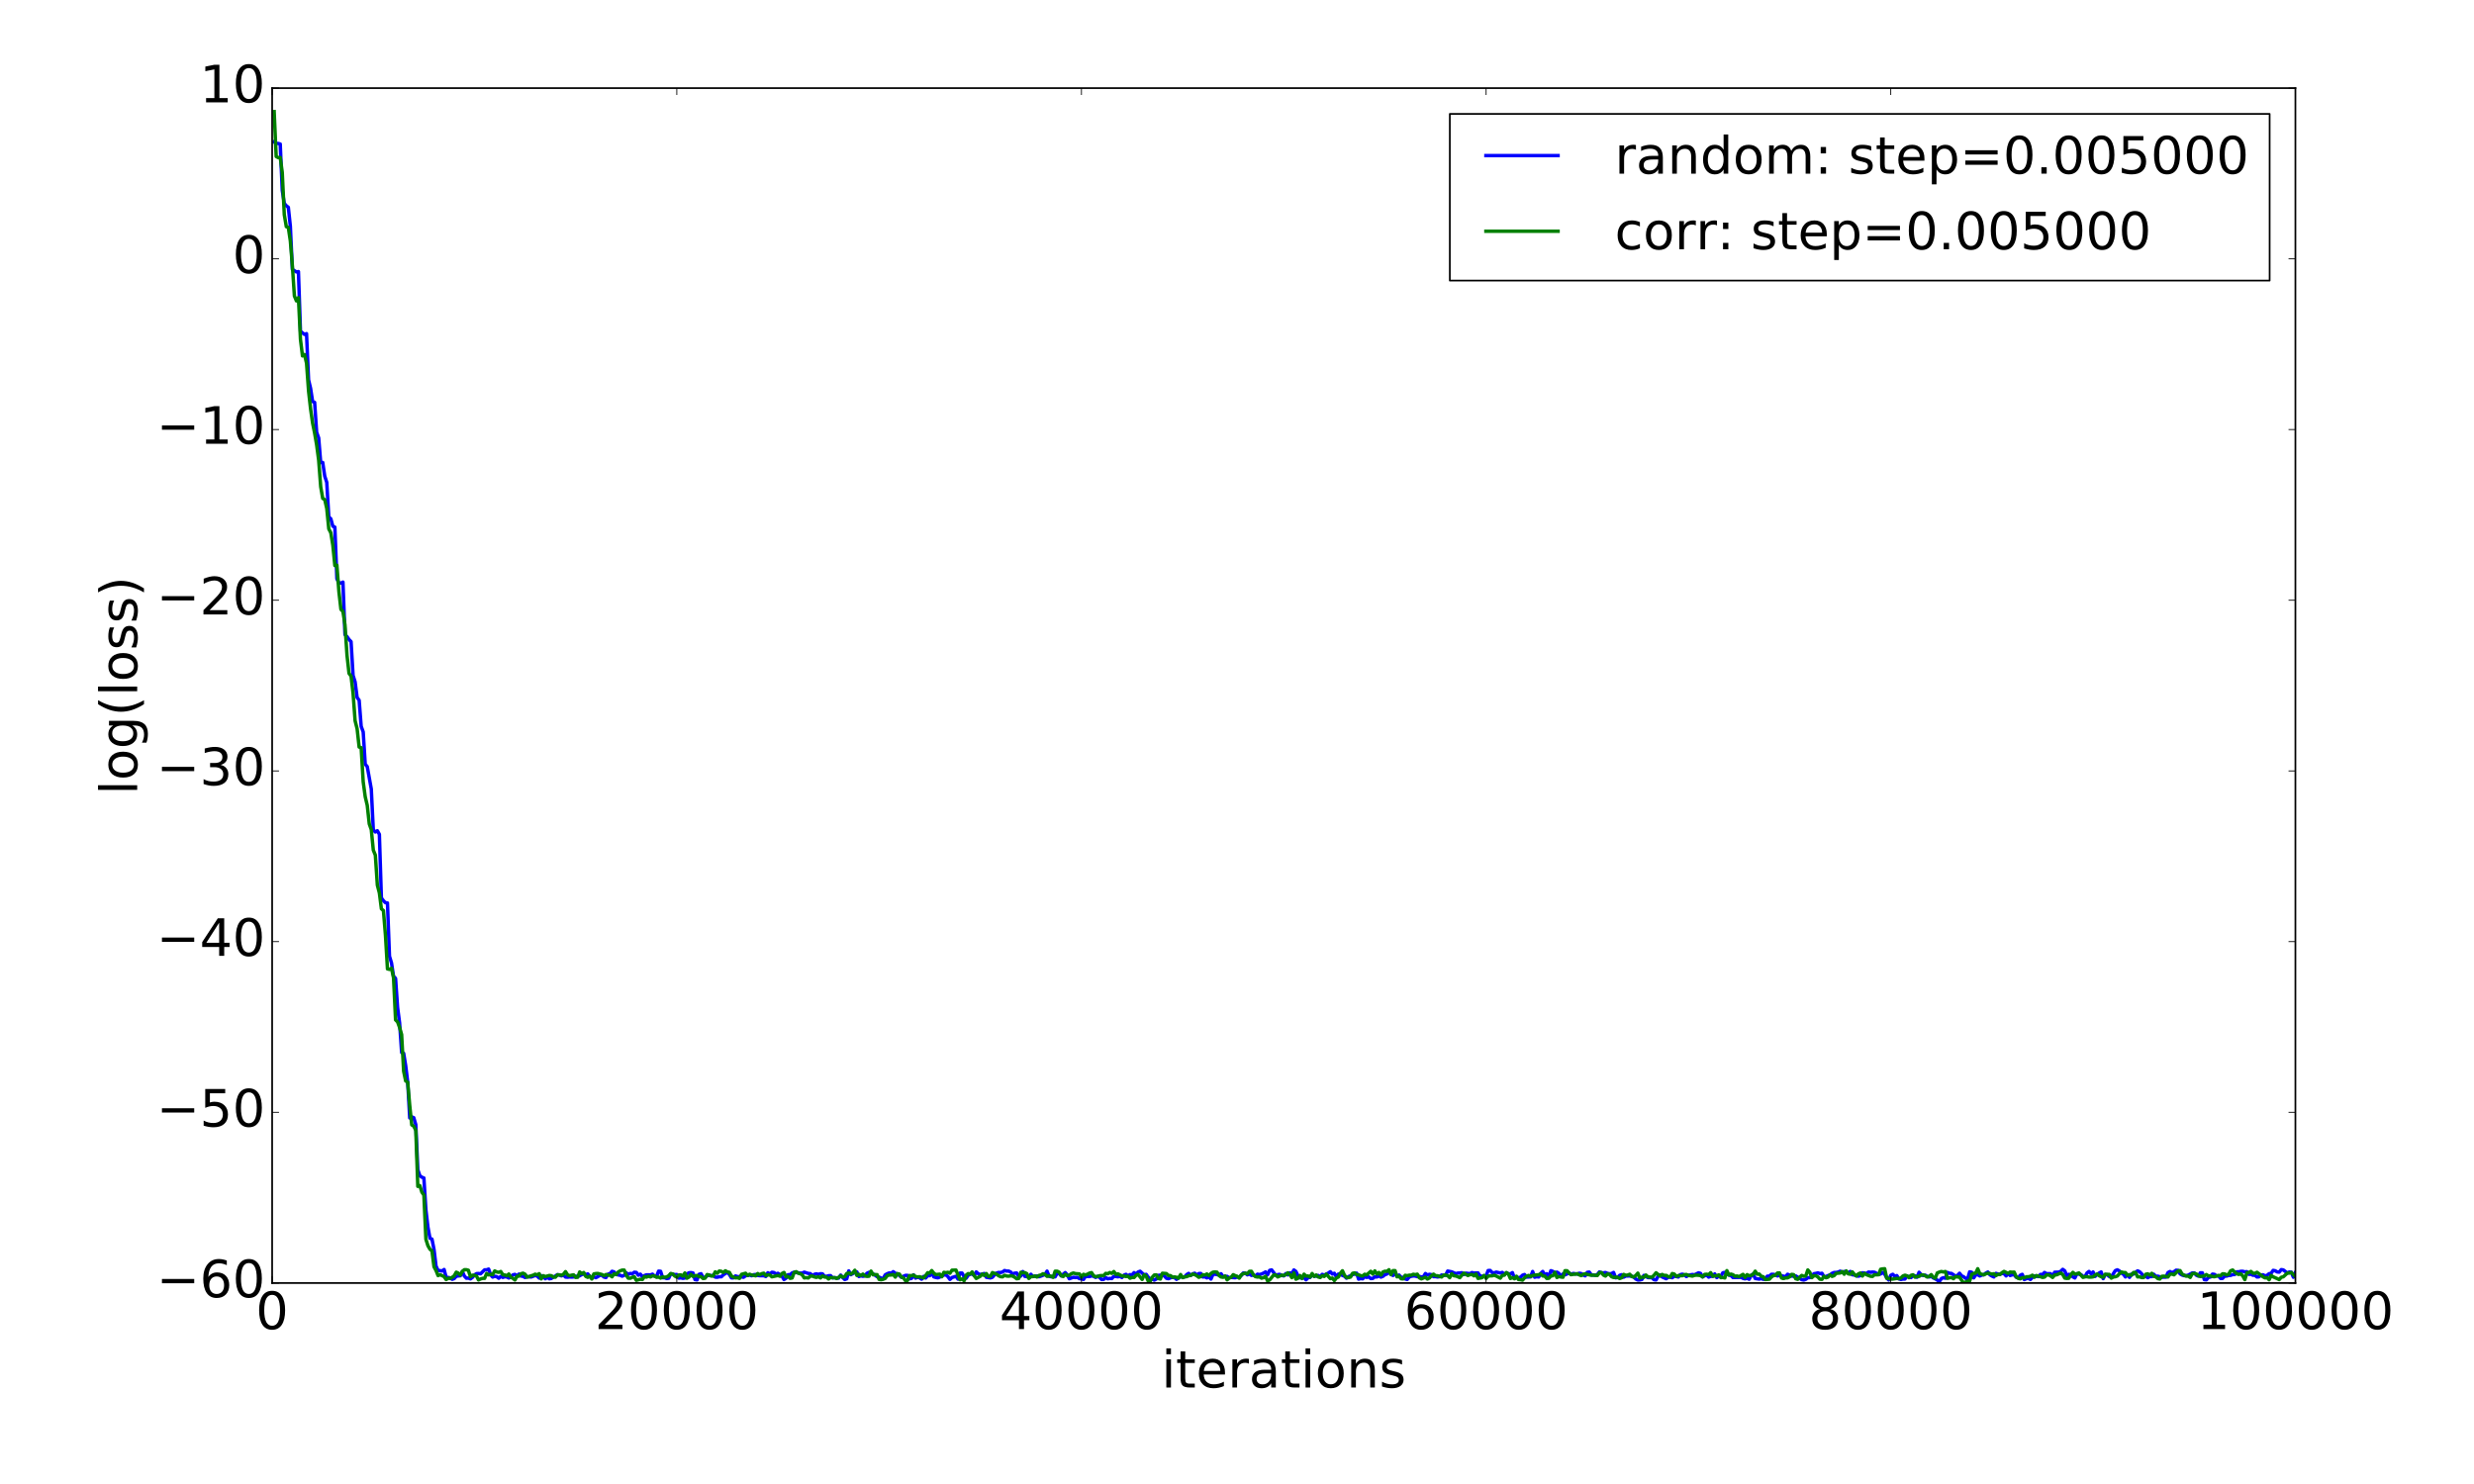 <?xml version="1.0" encoding="utf-8" standalone="no"?>
<!DOCTYPE svg PUBLIC "-//W3C//DTD SVG 1.1//EN"
  "http://www.w3.org/Graphics/SVG/1.1/DTD/svg11.dtd">
<!-- Created with matplotlib (http://matplotlib.org/) -->
<svg height="864pt" version="1.1" viewBox="0 0 1440 864" width="1440pt" xmlns="http://www.w3.org/2000/svg" xmlns:xlink="http://www.w3.org/1999/xlink">
 <defs>
  <style type="text/css">
*{stroke-linecap:butt;stroke-linejoin:round;stroke-miterlimit:100000;}
  </style>
 </defs>
 <g id="figure_1">
  <g id="patch_1">
   <path d="M 0 864 
L 1440 864 
L 1440 0 
L 0 0 
z
" style="fill:#ffffff;"/>
  </g>
  <g id="axes_1">
   <g id="patch_2">
    <path d="M 158.4 747 
L 1336.05 747 
L 1336.05 51.3 
L 158.4 51.3 
z
" style="fill:#ffffff;"/>
   </g>
   <g id="line2d_1">
    <path clip-path="url(#p6f32b69c6c)" d="M 159.578 82.633 
L 160.755 83.514 
L 161.933 83.538 
L 163.111 83.837 
L 164.288 110.827 
L 165.466 118.441 
L 166.644 119.786 
L 167.821 120.701 
L 168.999 131.706 
L 170.177 156.849 
L 172.532 158.327 
L 173.709 158.116 
L 174.887 192.876 
L 177.242 194.699 
L 178.42 194.239 
L 179.598 221.142 
L 180.775 226.07 
L 181.953 233.757 
L 183.131 234.272 
L 184.308 251.688 
L 185.486 254.96 
L 186.664 269.308 
L 187.841 269.243 
L 189.019 277.23 
L 190.197 280.852 
L 191.374 300.977 
L 192.552 302.017 
L 193.73 306.366 
L 194.907 306.913 
L 196.085 336.947 
L 197.262 339.398 
L 198.44 339.496 
L 199.618 338.895 
L 200.795 369.447 
L 201.973 370.628 
L 203.151 372.329 
L 204.328 373.548 
L 205.506 393.241 
L 206.684 396.987 
L 207.861 406.101 
L 209.039 407.673 
L 210.217 422.858 
L 211.394 426.116 
L 212.572 444.911 
L 213.75 446.304 
L 216.105 459.353 
L 217.282 483.199 
L 218.46 484.388 
L 219.638 483.657 
L 220.815 485.749 
L 221.993 522.813 
L 223.171 524.396 
L 224.348 525.567 
L 225.526 525.721 
L 226.704 556.747 
L 227.881 560.65 
L 229.059 568.327 
L 230.237 569.642 
L 231.414 586.484 
L 232.592 595.599 
L 233.77 612.79 
L 234.947 613.219 
L 236.125 620.423 
L 237.303 629.955 
L 238.48 650.852 
L 239.658 650.255 
L 240.835 650.725 
L 242.013 654.763 
L 243.191 681.034 
L 244.368 684.513 
L 245.546 685.386 
L 246.724 685.824 
L 247.901 704.472 
L 249.079 714.433 
L 250.257 720.926 
L 251.434 721.424 
L 252.612 727.397 
L 253.79 737.122 
L 254.967 739.714 
L 256.145 739.777 
L 257.323 739.976 
L 258.5 739.127 
L 259.678 743.687 
L 260.856 743.759 
L 262.033 743.979 
L 263.211 744.829 
L 264.389 744.388 
L 265.566 743.054 
L 266.744 742.855 
L 267.921 742.777 
L 269.099 740.33 
L 270.277 742.917 
L 271.454 744.182 
L 272.632 744.115 
L 273.81 744.578 
L 274.987 743.711 
L 276.165 742.306 
L 277.343 741.521 
L 278.52 741.44 
L 279.698 741.624 
L 282.053 739.325 
L 283.231 739.309 
L 284.409 738.873 
L 285.586 742.236 
L 286.764 743.521 
L 287.942 743.04 
L 289.119 743.288 
L 290.297 744.211 
L 291.474 743.128 
L 292.652 743.722 
L 293.83 743.346 
L 295.007 743.453 
L 296.185 744.087 
L 297.363 743.462 
L 298.54 742.248 
L 299.718 741.97 
L 300.896 742.85 
L 302.073 741.775 
L 303.251 742.928 
L 304.429 743.112 
L 305.606 743.775 
L 306.784 743.268 
L 309.139 743.49 
L 311.495 742.628 
L 312.672 742.922 
L 313.85 744.104 
L 315.027 742.725 
L 316.205 743.008 
L 317.383 744.497 
L 318.56 743.646 
L 319.738 744.527 
L 320.916 744.32 
L 322.093 743.462 
L 323.271 742.927 
L 324.449 742.102 
L 325.626 742.375 
L 326.804 742.836 
L 327.982 742.275 
L 329.159 743.524 
L 330.337 743.601 
L 331.515 743.465 
L 332.692 743.523 
L 333.87 743.455 
L 336.225 742.925 
L 337.403 742.784 
L 338.58 742.041 
L 339.758 741.794 
L 340.936 742.077 
L 342.113 741.669 
L 343.291 743.06 
L 344.469 744.092 
L 345.646 743.462 
L 346.824 743.873 
L 348.002 743.261 
L 349.179 742.45 
L 350.357 742.494 
L 351.535 743.513 
L 352.712 743.798 
L 353.89 741.848 
L 355.068 741.471 
L 356.245 740.168 
L 357.423 740.51 
L 358.601 741.925 
L 359.778 742.277 
L 360.956 742.453 
L 362.133 743.004 
L 363.311 742.537 
L 364.489 741.018 
L 365.666 741.971 
L 366.844 741.383 
L 368.022 741.637 
L 369.199 740.707 
L 370.377 740.821 
L 371.555 742.444 
L 372.732 741.829 
L 373.91 743.31 
L 375.088 742.666 
L 376.265 742.219 
L 378.621 742.262 
L 379.798 741.84 
L 380.976 743 
L 382.154 743.08 
L 383.331 740.068 
L 384.509 740.178 
L 385.686 743.926 
L 386.864 743.905 
L 388.042 744.389 
L 389.219 744.188 
L 390.397 741.63 
L 391.575 741.798 
L 392.752 742.096 
L 393.93 742.048 
L 395.108 744.132 
L 396.285 743.986 
L 397.463 744.254 
L 398.641 744.076 
L 399.818 741.751 
L 400.996 741.035 
L 402.174 740.926 
L 403.351 741.126 
L 404.529 744.993 
L 405.707 745.205 
L 406.884 741.92 
L 408.062 741.565 
L 409.239 743.801 
L 410.417 743.61 
L 411.595 742.769 
L 412.772 742.45 
L 413.95 742.756 
L 415.128 742.46 
L 416.305 743.553 
L 417.483 743.641 
L 418.661 743.342 
L 419.838 743.354 
L 421.016 742.215 
L 423.371 740.723 
L 424.549 742.01 
L 425.727 743.976 
L 426.904 743.994 
L 428.082 742.867 
L 429.26 743.266 
L 430.437 743.302 
L 432.792 743.631 
L 433.97 742.771 
L 436.325 742.362 
L 437.503 742.752 
L 438.681 742.157 
L 439.858 742.037 
L 441.036 742.573 
L 442.214 742.722 
L 444.569 742.739 
L 445.747 743.186 
L 446.924 741.004 
L 448.102 741.712 
L 449.28 740.724 
L 450.457 740.878 
L 451.635 741.704 
L 452.812 741.33 
L 455.168 743.013 
L 456.345 744.984 
L 457.523 744.176 
L 458.701 742.157 
L 459.878 742.168 
L 461.056 741.111 
L 462.234 740.696 
L 465.767 741.223 
L 466.944 741.209 
L 468.122 740.659 
L 470.477 741.411 
L 471.655 741.516 
L 472.833 742.739 
L 474.01 741.938 
L 475.188 741.625 
L 476.365 741.963 
L 477.543 741.572 
L 478.721 741.657 
L 479.898 743.048 
L 481.076 743.109 
L 482.254 742.745 
L 483.431 742.693 
L 484.609 744.009 
L 485.787 743.86 
L 488.142 744.119 
L 489.32 742.381 
L 490.497 743.753 
L 491.675 744.953 
L 492.853 744.539 
L 494.03 739.915 
L 495.208 742.136 
L 497.563 740.835 
L 498.741 740.535 
L 499.918 743.217 
L 501.096 742.829 
L 502.274 743.078 
L 503.451 742.757 
L 504.629 741.301 
L 505.807 740.772 
L 506.984 741.334 
L 508.162 741.645 
L 509.34 742.399 
L 510.517 743.312 
L 511.695 743.564 
L 512.873 744.122 
L 514.05 744.484 
L 515.228 742.241 
L 516.406 741.585 
L 517.583 741.132 
L 518.761 741.237 
L 519.939 740.384 
L 521.116 741.345 
L 522.294 741.626 
L 524.649 743.626 
L 527.004 742.557 
L 528.182 742.533 
L 529.36 744.545 
L 530.537 744.29 
L 531.715 742.213 
L 532.893 744.125 
L 534.07 743.639 
L 535.248 743.951 
L 536.426 744.748 
L 537.603 743.143 
L 538.781 744.063 
L 539.959 742.676 
L 541.136 742.735 
L 542.314 740.993 
L 543.492 743.381 
L 544.669 743.741 
L 545.847 743.973 
L 547.024 743.531 
L 548.202 742.677 
L 549.38 742.345 
L 550.557 742.221 
L 551.735 743.268 
L 552.913 744.887 
L 554.09 743.806 
L 556.446 743.066 
L 557.623 744.733 
L 558.801 741.177 
L 559.979 741.193 
L 561.156 743.341 
L 562.334 744.186 
L 563.512 742.468 
L 564.689 741.811 
L 565.867 741.713 
L 567.045 742.62 
L 568.222 740.529 
L 569.4 741.587 
L 570.577 742.037 
L 572.933 741.453 
L 574.11 743.642 
L 576.466 744.02 
L 577.643 743.626 
L 578.821 742.259 
L 579.999 741.229 
L 581.176 740.845 
L 582.354 740.886 
L 583.532 740.569 
L 584.709 739.721 
L 585.887 740.03 
L 587.065 740.039 
L 588.242 740.568 
L 589.42 741.778 
L 590.598 741.238 
L 591.775 741.165 
L 592.953 743.252 
L 594.13 742.93 
L 595.308 740.312 
L 596.486 743.117 
L 597.663 743.231 
L 598.841 743.758 
L 600.019 741.895 
L 601.196 743.246 
L 603.552 742.877 
L 604.729 743.336 
L 605.907 742.948 
L 608.262 742.014 
L 609.44 740.063 
L 610.618 742.983 
L 611.795 743.36 
L 612.973 743.224 
L 614.151 743.376 
L 615.328 741.293 
L 616.506 741.547 
L 617.683 742.85 
L 620.039 740.912 
L 621.216 742.251 
L 622.394 744.494 
L 624.749 743.628 
L 625.927 743.801 
L 627.105 743.674 
L 628.282 744.432 
L 629.46 744.551 
L 630.638 744.938 
L 631.815 743.135 
L 634.171 743.214 
L 635.348 742.811 
L 636.526 743.082 
L 637.704 743.732 
L 638.881 743.118 
L 640.059 743.789 
L 641.236 744.955 
L 642.414 744.877 
L 643.592 743.799 
L 644.769 744.524 
L 645.947 744.296 
L 647.125 744.379 
L 648.302 743.106 
L 649.48 743.16 
L 650.658 743.373 
L 651.835 743.093 
L 653.013 743.77 
L 654.191 742.412 
L 655.368 741.942 
L 656.546 742.838 
L 657.724 742.099 
L 658.901 742.297 
L 660.079 740.94 
L 661.257 741.778 
L 662.434 740.573 
L 663.612 740.134 
L 665.967 742.283 
L 667.145 741.945 
L 668.322 743.606 
L 669.5 744.543 
L 670.678 744.675 
L 671.855 745.309 
L 673.033 744.666 
L 674.211 742.534 
L 676.566 742.29 
L 677.744 742.937 
L 678.921 744.22 
L 680.099 744.486 
L 681.277 743.965 
L 682.454 743.664 
L 683.632 743.82 
L 684.81 744.851 
L 685.987 743.852 
L 687.165 743.159 
L 688.342 743.718 
L 689.52 743.401 
L 690.698 742.094 
L 691.875 741.392 
L 693.053 742.606 
L 694.231 741.639 
L 695.408 741.281 
L 696.586 742.35 
L 697.764 741.48 
L 698.941 741.429 
L 700.119 743.472 
L 701.297 743.357 
L 702.474 743.999 
L 703.652 743.288 
L 704.83 744.692 
L 706.007 741.995 
L 707.185 741.876 
L 709.54 742.274 
L 710.718 741.584 
L 711.895 743.297 
L 714.251 743.115 
L 715.428 743.988 
L 716.606 743.743 
L 718.961 743.921 
L 720.139 743.419 
L 721.317 743.514 
L 722.494 742.6 
L 723.672 741.129 
L 724.85 741.239 
L 726.027 742.217 
L 727.205 741.687 
L 728.383 742.546 
L 729.56 742.35 
L 730.738 742.928 
L 731.916 741.84 
L 733.093 742.093 
L 734.271 741.73 
L 735.448 741.202 
L 736.626 740.518 
L 737.804 742.196 
L 738.981 739.635 
L 740.159 739.341 
L 742.514 742.462 
L 743.692 742.113 
L 744.87 741.921 
L 746.047 742.578 
L 747.225 742.849 
L 748.403 741.49 
L 749.58 742.276 
L 750.758 741.035 
L 751.936 741.54 
L 753.113 739.389 
L 754.291 740.235 
L 755.469 742.75 
L 756.646 743.948 
L 757.824 743.772 
L 759.001 743.826 
L 760.179 745.127 
L 761.357 743.91 
L 762.534 743.679 
L 763.712 742.077 
L 764.89 742.974 
L 766.067 742.96 
L 767.245 742.58 
L 768.423 743.433 
L 769.6 741.947 
L 770.778 742.389 
L 773.133 741.229 
L 774.311 740.409 
L 775.489 741.769 
L 776.666 741.309 
L 777.844 743.49 
L 779.022 741.772 
L 780.199 742.053 
L 782.554 743.032 
L 783.732 744.175 
L 784.91 743.24 
L 786.087 742.758 
L 787.265 742.061 
L 788.443 741.803 
L 789.62 741.232 
L 790.798 744.732 
L 791.976 744.382 
L 793.153 744.542 
L 794.331 743.288 
L 795.509 743.728 
L 796.686 743.416 
L 797.864 744.385 
L 799.042 744.319 
L 800.219 743.357 
L 801.397 743.493 
L 802.575 742.813 
L 803.752 743.549 
L 804.93 743.086 
L 806.107 742.14 
L 807.285 741.738 
L 808.463 740.546 
L 809.64 742.032 
L 810.818 742.582 
L 811.996 741.614 
L 813.173 743.031 
L 814.351 742.37 
L 815.529 743.661 
L 816.706 743.738 
L 817.884 744.617 
L 819.062 744.916 
L 820.239 743.506 
L 821.417 743.062 
L 822.595 742.879 
L 823.772 742.934 
L 824.95 743.293 
L 826.128 743.165 
L 827.305 743.417 
L 828.483 743.4 
L 829.66 741.447 
L 830.838 742.334 
L 832.016 741.919 
L 833.193 742.118 
L 834.371 743.284 
L 835.549 743.258 
L 836.726 743.479 
L 837.904 743.306 
L 839.082 742.321 
L 840.259 742.482 
L 841.437 742.458 
L 842.615 740.037 
L 844.97 740.48 
L 847.325 741.507 
L 848.503 741.216 
L 849.681 741.167 
L 850.858 740.997 
L 852.036 742.046 
L 853.213 741.244 
L 855.569 741.535 
L 856.746 740.902 
L 857.924 741.196 
L 860.279 741.112 
L 861.457 742.904 
L 863.812 743.14 
L 864.99 742.872 
L 866.168 739.736 
L 867.345 739.674 
L 868.523 740.912 
L 869.701 741.079 
L 870.878 740.632 
L 873.234 741.149 
L 874.411 740.814 
L 875.589 742.042 
L 876.766 741.031 
L 877.944 741.595 
L 879.122 741.697 
L 880.299 740.93 
L 881.477 744.195 
L 882.655 743.907 
L 883.832 743.872 
L 885.01 743.644 
L 886.188 742.444 
L 887.365 742.037 
L 888.543 743.543 
L 890.898 743.434 
L 892.076 740.281 
L 893.254 743.609 
L 894.431 743.329 
L 895.609 743.481 
L 896.787 741.377 
L 897.964 740.258 
L 899.142 742.196 
L 900.319 741.562 
L 901.497 743.398 
L 902.675 739.815 
L 903.852 740.217 
L 905.03 741.128 
L 906.208 740.646 
L 907.385 741.376 
L 908.563 743.341 
L 909.741 741.671 
L 910.918 742.205 
L 912.096 741.719 
L 913.274 741.023 
L 914.451 742.042 
L 915.629 741.409 
L 917.984 741.754 
L 919.162 741.305 
L 920.34 741.47 
L 921.517 742.335 
L 922.695 742.805 
L 923.872 740.786 
L 925.05 740.618 
L 926.228 742.257 
L 928.583 742.433 
L 929.761 742.069 
L 930.938 740.538 
L 932.116 741.076 
L 933.294 741.068 
L 934.471 740.868 
L 935.649 741.377 
L 936.827 741.608 
L 938.004 741.497 
L 939.182 740.826 
L 940.36 743.946 
L 941.537 743.783 
L 942.715 742.515 
L 943.893 742.143 
L 945.07 743.577 
L 946.248 742.936 
L 948.603 742.871 
L 949.781 743.041 
L 950.958 743.487 
L 952.136 744.661 
L 953.314 745.262 
L 954.491 745.202 
L 955.669 744.924 
L 956.847 742.551 
L 959.202 743.828 
L 961.557 743.899 
L 962.735 745.073 
L 963.913 745.216 
L 965.09 743.052 
L 966.268 742.237 
L 967.446 743.453 
L 969.801 744.489 
L 970.979 743.635 
L 972.156 743.548 
L 973.334 743.898 
L 974.511 743.029 
L 975.689 743.199 
L 976.867 743.493 
L 978.044 742.104 
L 979.222 741.842 
L 980.4 742.247 
L 981.577 743.211 
L 982.755 742.575 
L 983.933 742.237 
L 985.11 742.042 
L 986.288 742.209 
L 988.643 741.06 
L 989.821 741.399 
L 990.999 743.417 
L 992.176 742.76 
L 993.354 742.347 
L 994.532 743.553 
L 995.709 743.072 
L 996.887 743.078 
L 998.064 741.672 
L 999.242 743.824 
L 1000.42 743.033 
L 1001.597 743.129 
L 1002.775 741.038 
L 1003.953 740.808 
L 1005.13 741.29 
L 1006.308 742.369 
L 1007.486 742.627 
L 1008.663 743.781 
L 1013.374 743.676 
L 1014.552 744.264 
L 1015.729 744.569 
L 1016.907 744.138 
L 1018.085 744.817 
L 1019.262 742.647 
L 1020.44 741.732 
L 1021.617 744.34 
L 1023.973 744.712 
L 1025.15 744.405 
L 1026.328 744.874 
L 1027.506 744.566 
L 1028.683 743 
L 1029.861 742.996 
L 1031.039 741.928 
L 1032.216 741.93 
L 1033.394 742.173 
L 1034.572 742.862 
L 1035.749 742.508 
L 1039.282 743.279 
L 1040.46 741.899 
L 1041.638 742.348 
L 1042.815 742.953 
L 1043.993 743.002 
L 1045.17 742.834 
L 1048.703 745.036 
L 1049.881 745.271 
L 1051.059 744.844 
L 1052.236 743.89 
L 1053.414 743.857 
L 1054.592 743.088 
L 1055.769 741.574 
L 1056.947 741.385 
L 1058.125 741.081 
L 1059.302 741.524 
L 1060.48 741.311 
L 1061.658 743.344 
L 1062.835 743.229 
L 1064.013 742.677 
L 1065.19 742.263 
L 1066.368 741.342 
L 1067.546 740.86 
L 1068.723 740.837 
L 1069.901 740.607 
L 1071.079 740.09 
L 1072.256 740.847 
L 1073.434 740.292 
L 1074.612 740.616 
L 1075.789 741.183 
L 1076.967 740.26 
L 1078.145 742.168 
L 1079.322 742.317 
L 1080.5 742.812 
L 1081.678 743.004 
L 1082.855 742.689 
L 1084.033 741.031 
L 1086.388 741.421 
L 1087.566 740.606 
L 1088.744 740.74 
L 1089.921 740.613 
L 1091.099 740.728 
L 1093.454 741.992 
L 1094.632 741.72 
L 1095.809 740.824 
L 1096.987 741.811 
L 1098.165 743.938 
L 1099.342 745.239 
L 1100.52 742.508 
L 1101.698 741.913 
L 1102.875 743.097 
L 1104.053 742.665 
L 1105.231 744.579 
L 1106.408 744.93 
L 1107.586 744.684 
L 1108.764 744.671 
L 1109.941 742.999 
L 1111.119 743.294 
L 1112.296 743.827 
L 1113.474 742.704 
L 1114.652 742.822 
L 1115.829 743.636 
L 1117.007 740.726 
L 1118.185 742.062 
L 1119.362 742.615 
L 1120.54 742.4 
L 1121.718 743.137 
L 1122.895 743.456 
L 1124.073 743.078 
L 1125.251 743.999 
L 1126.428 744.541 
L 1127.606 745.288 
L 1128.784 746.174 
L 1129.961 744.408 
L 1131.139 743.882 
L 1132.317 744.194 
L 1133.494 740.82 
L 1134.672 741.322 
L 1135.85 741.397 
L 1138.205 742.96 
L 1139.382 742.556 
L 1140.56 741.295 
L 1141.738 742.809 
L 1142.915 743.335 
L 1144.093 744.266 
L 1145.271 744.499 
L 1146.448 740.484 
L 1147.626 740.73 
L 1148.804 743.984 
L 1149.981 742.236 
L 1151.159 742.155 
L 1152.337 742.887 
L 1153.514 742.351 
L 1154.692 742.146 
L 1155.87 741.229 
L 1157.047 740.595 
L 1158.225 742.206 
L 1159.402 742.919 
L 1160.58 743.463 
L 1161.758 741.361 
L 1162.935 741.762 
L 1164.113 741.842 
L 1165.291 741.423 
L 1166.468 741.504 
L 1167.646 742.854 
L 1168.824 741.383 
L 1170.001 742.628 
L 1171.179 742.224 
L 1172.357 742.123 
L 1173.534 743.662 
L 1174.712 743.957 
L 1175.89 742.477 
L 1177.067 741.93 
L 1178.245 744.997 
L 1179.423 744.475 
L 1180.6 744.184 
L 1181.778 744.946 
L 1182.956 743.682 
L 1184.133 742.834 
L 1186.488 743.251 
L 1187.666 741.979 
L 1188.844 742.056 
L 1190.021 740.849 
L 1191.199 741.533 
L 1193.554 741.558 
L 1194.732 743.219 
L 1195.91 740.708 
L 1198.265 740.644 
L 1199.443 740.199 
L 1200.62 739.027 
L 1201.798 739.903 
L 1202.976 742.763 
L 1204.153 741.941 
L 1205.331 742.158 
L 1206.508 743.388 
L 1207.686 744.041 
L 1208.864 741.547 
L 1211.219 742.111 
L 1212.397 743.073 
L 1213.574 743.317 
L 1214.752 741.121 
L 1215.93 740.263 
L 1217.107 741.633 
L 1218.285 740.547 
L 1219.463 743.145 
L 1220.64 741.97 
L 1221.818 741.181 
L 1222.996 740.56 
L 1224.173 744.42 
L 1225.351 742.092 
L 1226.529 742.121 
L 1227.706 743.219 
L 1228.884 743.415 
L 1231.239 739.765 
L 1232.417 739.304 
L 1233.594 739.952 
L 1234.772 741.153 
L 1235.95 741.897 
L 1237.127 743.444 
L 1238.305 742.147 
L 1239.483 743.697 
L 1240.66 741.809 
L 1241.838 741.756 
L 1244.193 739.9 
L 1245.371 740.453 
L 1246.549 741.593 
L 1247.726 743.137 
L 1248.904 742.952 
L 1250.082 743.896 
L 1251.259 743.213 
L 1252.437 743.253 
L 1253.614 741.882 
L 1254.792 743.085 
L 1255.97 743.013 
L 1257.147 743.374 
L 1258.325 743.613 
L 1260.68 743.558 
L 1261.858 740.932 
L 1263.036 740.292 
L 1264.213 740.989 
L 1265.391 740.422 
L 1266.569 739.537 
L 1267.746 739.626 
L 1268.924 741.657 
L 1270.102 742.332 
L 1271.279 742.707 
L 1272.457 742.691 
L 1273.635 742.421 
L 1275.99 741.131 
L 1277.168 741.096 
L 1278.345 742.419 
L 1279.523 742.955 
L 1280.7 741.041 
L 1281.878 741.063 
L 1283.056 745.035 
L 1284.233 745.16 
L 1285.411 743.687 
L 1286.589 743.498 
L 1287.766 741.808 
L 1288.944 741.959 
L 1290.122 742.823 
L 1291.299 742.829 
L 1292.477 744.307 
L 1293.655 744.281 
L 1294.832 742.976 
L 1296.01 742.97 
L 1297.188 742.55 
L 1298.365 742.523 
L 1299.543 742.075 
L 1300.72 742.051 
L 1301.898 740.465 
L 1303.076 740.465 
L 1304.253 740.18 
L 1305.431 740.172 
L 1306.609 740.489 
L 1307.786 740.375 
L 1308.964 741.948 
L 1310.142 741.846 
L 1311.319 742.473 
L 1312.497 742.451 
L 1313.675 743.463 
L 1314.852 743.375 
L 1316.03 742.339 
L 1317.208 742.185 
L 1318.385 742.824 
L 1319.563 742.526 
L 1320.741 741.545 
L 1321.918 741.33 
L 1323.096 739.634 
L 1324.274 739.847 
L 1325.451 740.545 
L 1326.629 740.65 
L 1327.806 739.184 
L 1328.984 739.358 
L 1331.339 741.146 
L 1332.517 740.573 
L 1333.695 740.694 
L 1334.872 743.617 
L 1336.05 740.979 
L 1336.05 740.979 
" style="fill:none;stroke:#0000ff;stroke-linecap:square;stroke-width:2.0;"/>
   </g>
   <g id="line2d_2">
    <path clip-path="url(#p6f32b69c6c)" d="M 159.578 64.977 
L 160.755 91.119 
L 161.933 91.783 
L 163.111 91.673 
L 164.288 100.432 
L 165.466 125.008 
L 166.644 131.955 
L 167.821 132.445 
L 168.999 140.316 
L 170.177 154.705 
L 171.354 172.306 
L 172.532 175.185 
L 173.709 173.298 
L 174.887 197.64 
L 176.065 207.22 
L 177.242 206.394 
L 178.42 211.429 
L 179.598 227.624 
L 180.775 238.067 
L 181.953 246.324 
L 183.131 252.148 
L 184.308 259.032 
L 185.486 267.92 
L 186.664 283.358 
L 187.841 290.161 
L 189.019 290.873 
L 190.197 296.038 
L 191.374 307.934 
L 192.552 310.193 
L 193.73 317.438 
L 194.907 329.281 
L 196.085 329.051 
L 197.262 344.459 
L 198.44 354.811 
L 199.618 356.004 
L 200.795 363.729 
L 201.973 381.498 
L 203.151 392.06 
L 204.328 393.637 
L 205.506 403.635 
L 206.684 419.634 
L 207.861 424.296 
L 209.039 434.942 
L 210.217 435.308 
L 211.394 455.142 
L 212.572 463.853 
L 213.75 468.854 
L 214.927 479.66 
L 216.105 483.01 
L 217.282 494.96 
L 218.46 497.843 
L 219.638 515.357 
L 220.815 519.872 
L 221.993 529.131 
L 223.171 530.131 
L 224.348 544.419 
L 225.526 564.112 
L 226.704 564.388 
L 227.881 563.761 
L 229.059 569.252 
L 230.237 593.799 
L 231.414 594.96 
L 232.592 598.218 
L 233.77 602.33 
L 234.947 623.7 
L 236.125 629.357 
L 237.303 630.066 
L 238.48 643.574 
L 239.658 654.921 
L 240.835 655.685 
L 242.013 658.098 
L 243.191 690.732 
L 244.368 690.271 
L 245.546 694.071 
L 246.724 695.777 
L 247.901 721.512 
L 249.079 725.268 
L 250.257 727.31 
L 251.434 728.275 
L 252.612 737.528 
L 253.79 739.708 
L 254.967 742.662 
L 256.145 742.132 
L 258.5 743.257 
L 259.678 744.989 
L 260.856 744.218 
L 262.033 744.314 
L 263.211 743.665 
L 264.389 742.777 
L 265.566 740.67 
L 266.744 741.232 
L 267.921 742.38 
L 269.099 740.22 
L 270.277 739.239 
L 271.454 739.251 
L 272.632 739.567 
L 273.81 743.361 
L 274.987 742.44 
L 276.165 742.551 
L 277.343 742.889 
L 278.52 745.217 
L 279.698 744.629 
L 280.876 744.286 
L 282.053 744.285 
L 283.231 741.455 
L 284.409 742.254 
L 285.586 741.912 
L 286.764 742.097 
L 287.942 739.955 
L 289.119 740.54 
L 290.297 740.781 
L 291.474 740.281 
L 292.652 742.139 
L 293.83 742.307 
L 295.007 742.752 
L 296.185 741.743 
L 297.363 743.595 
L 298.54 744.238 
L 299.718 745.243 
L 300.896 743.088 
L 302.073 742.973 
L 303.251 741.592 
L 304.429 741.263 
L 305.606 741.845 
L 306.784 743.575 
L 307.962 743.24 
L 309.139 742.774 
L 310.317 742.449 
L 311.495 741.849 
L 312.672 742.221 
L 313.85 741.558 
L 315.027 744.593 
L 316.205 742.702 
L 317.383 743.242 
L 319.738 742.597 
L 320.916 742.726 
L 322.093 743.555 
L 323.271 743.604 
L 324.449 742.243 
L 325.626 742.232 
L 326.804 742.491 
L 327.982 741.869 
L 329.159 740.352 
L 330.337 742.185 
L 331.515 742.753 
L 332.692 742.426 
L 333.87 742.227 
L 335.048 743.715 
L 336.225 743.659 
L 337.403 740.55 
L 338.58 741.498 
L 339.758 740.873 
L 340.936 743.124 
L 342.113 743.671 
L 343.291 742.964 
L 344.469 744.659 
L 345.646 741.703 
L 346.824 741.483 
L 348.002 741.427 
L 350.357 742.035 
L 351.535 742.721 
L 352.712 742.042 
L 353.89 742.4 
L 355.068 742.462 
L 356.245 743.382 
L 357.423 741.59 
L 358.601 742.103 
L 359.778 740.618 
L 360.956 739.902 
L 362.133 739.477 
L 363.311 739.455 
L 364.489 742.398 
L 365.666 744.153 
L 366.844 744.217 
L 368.022 743.673 
L 369.199 743.318 
L 370.377 745.436 
L 372.732 744.784 
L 373.91 744.965 
L 375.088 743.212 
L 376.265 743.558 
L 377.443 742.997 
L 378.621 743.447 
L 379.798 742.808 
L 380.976 742.872 
L 382.154 743.661 
L 383.331 743.511 
L 384.509 744.132 
L 385.686 743.395 
L 386.864 743.649 
L 388.042 743.434 
L 389.219 742.735 
L 390.397 741.468 
L 391.575 741.718 
L 392.752 742.922 
L 393.93 743.569 
L 395.108 742.338 
L 396.285 742.241 
L 397.463 742.992 
L 398.641 741.134 
L 399.818 744.191 
L 400.996 743.536 
L 402.174 741.908 
L 403.351 743.158 
L 404.529 742.765 
L 405.707 742.603 
L 406.884 743.284 
L 408.062 743.278 
L 409.239 744.374 
L 410.417 744.172 
L 411.595 742.061 
L 412.772 742.332 
L 413.95 742.892 
L 415.128 742.924 
L 416.305 740.492 
L 417.483 741.303 
L 418.661 740.005 
L 419.838 740.184 
L 421.016 740.869 
L 422.194 739.865 
L 423.371 740.543 
L 424.549 740.79 
L 425.727 742.958 
L 428.082 743.994 
L 429.26 743.912 
L 430.437 744.296 
L 431.615 741.932 
L 433.97 741.297 
L 435.148 742.614 
L 436.325 741.879 
L 437.503 742.335 
L 438.681 742.511 
L 439.858 742.804 
L 441.036 741.474 
L 442.214 742.214 
L 443.391 741.539 
L 444.569 741.268 
L 445.747 742.605 
L 446.924 742.298 
L 448.102 742.278 
L 449.28 743.371 
L 452.812 742.608 
L 453.99 743.062 
L 455.168 741.438 
L 456.345 740.853 
L 457.523 743.418 
L 458.701 743.152 
L 459.878 744.248 
L 461.056 744.038 
L 462.234 740.888 
L 463.411 740.379 
L 464.589 741.258 
L 465.767 741.555 
L 466.944 742.229 
L 468.122 744.002 
L 469.3 743.886 
L 470.477 744.052 
L 471.655 742.969 
L 472.833 742.92 
L 474.01 743.422 
L 475.188 743.717 
L 476.365 743.287 
L 477.543 744.014 
L 478.721 742.848 
L 479.898 743.5 
L 481.076 743.571 
L 482.254 744.631 
L 483.431 743.757 
L 484.609 743.901 
L 485.787 743.887 
L 486.964 744.358 
L 488.142 743.68 
L 489.32 742.802 
L 490.497 743.619 
L 491.675 743.237 
L 492.853 741.48 
L 494.03 741.137 
L 495.208 741.81 
L 496.386 741.025 
L 497.563 739.556 
L 498.741 742.576 
L 499.918 741.92 
L 501.096 742.593 
L 502.274 741.79 
L 503.451 742.866 
L 504.629 743.117 
L 505.807 743.034 
L 506.984 740.042 
L 508.162 742.202 
L 509.34 742.08 
L 510.517 742.115 
L 511.695 744.89 
L 512.873 745.095 
L 514.05 744.806 
L 515.228 744.316 
L 516.406 742.696 
L 517.583 742.334 
L 518.761 742.338 
L 519.939 742.009 
L 521.116 743.544 
L 522.294 741.544 
L 523.471 741.76 
L 524.649 743.54 
L 525.827 743.863 
L 527.004 745.624 
L 528.182 745.529 
L 529.36 742.62 
L 530.537 742.746 
L 531.715 742.392 
L 532.893 743.211 
L 534.07 743.439 
L 535.248 743.327 
L 537.603 744.01 
L 538.781 742.625 
L 539.959 740.982 
L 541.136 741.164 
L 542.314 739.732 
L 543.492 741.213 
L 544.669 742.085 
L 547.024 741.845 
L 548.202 743.34 
L 549.38 740.759 
L 550.557 740.982 
L 551.735 740.728 
L 552.913 741.292 
L 554.09 739.525 
L 556.446 739.443 
L 558.801 745.104 
L 559.979 744.57 
L 561.156 745.7 
L 562.334 742.396 
L 563.512 741.504 
L 564.689 741.782 
L 565.867 740.526 
L 567.045 742.734 
L 568.222 744.317 
L 570.577 743.064 
L 571.755 741.779 
L 572.933 742.646 
L 574.11 741.474 
L 575.288 743.156 
L 576.466 743.049 
L 577.643 740.916 
L 579.999 741.798 
L 581.176 742.732 
L 582.354 743.278 
L 583.532 743.385 
L 584.709 742.51 
L 585.887 742.921 
L 587.065 743.023 
L 588.242 742.801 
L 589.42 742.929 
L 590.598 743.623 
L 591.775 744.502 
L 592.953 744.341 
L 594.13 740.763 
L 595.308 741.046 
L 596.486 740.922 
L 597.663 741.52 
L 598.841 744.32 
L 600.019 743.303 
L 601.196 743.218 
L 602.374 742.894 
L 603.552 743.495 
L 604.729 742.588 
L 605.907 742.307 
L 607.085 741.588 
L 608.262 741.976 
L 609.44 743.119 
L 610.618 742.859 
L 611.795 742.998 
L 612.973 743.685 
L 614.151 740.117 
L 615.328 740.115 
L 616.506 740.706 
L 617.683 742.688 
L 618.861 743.206 
L 620.039 741.892 
L 621.216 742.708 
L 622.394 742.49 
L 623.572 741.583 
L 624.749 741.153 
L 625.927 741.513 
L 628.282 741.683 
L 629.46 743.579 
L 630.638 741.918 
L 631.815 742.318 
L 632.993 741.837 
L 634.171 741.211 
L 635.348 740.926 
L 636.526 742.77 
L 637.704 743.275 
L 638.881 743.185 
L 640.059 742.729 
L 641.236 742.642 
L 642.414 742.685 
L 643.592 741.369 
L 644.769 741.596 
L 645.947 740.881 
L 647.125 741.371 
L 648.302 740.295 
L 649.48 741.972 
L 650.658 741.644 
L 653.013 742.876 
L 654.191 742.932 
L 655.368 743.198 
L 656.546 743.027 
L 657.724 744.179 
L 658.901 743.739 
L 660.079 743.777 
L 661.257 742.467 
L 662.434 741.986 
L 664.789 744.907 
L 665.967 742.181 
L 667.145 742.943 
L 668.322 745.881 
L 669.5 745.937 
L 670.678 743.643 
L 671.855 742.339 
L 673.033 742.226 
L 674.211 744.34 
L 675.388 744.685 
L 676.566 741.299 
L 678.921 741.484 
L 680.099 742.639 
L 681.277 742.663 
L 682.454 743.606 
L 683.632 743.445 
L 684.81 743.653 
L 685.987 744.228 
L 687.165 742.041 
L 688.342 743.858 
L 689.52 743.38 
L 690.698 743.295 
L 691.875 742.749 
L 693.053 742.524 
L 694.231 741.778 
L 695.408 742.123 
L 696.586 742.723 
L 697.764 743.652 
L 698.941 743.224 
L 700.119 742.154 
L 701.297 742.356 
L 702.474 741.726 
L 703.652 742.72 
L 704.83 741.432 
L 706.007 740.681 
L 707.185 740.535 
L 708.363 740.659 
L 709.54 742.623 
L 710.718 743.475 
L 711.895 743.645 
L 713.073 742.891 
L 714.251 745.146 
L 715.428 744.04 
L 716.606 743.643 
L 717.784 742.131 
L 718.961 742.7 
L 720.139 743.096 
L 721.317 744.17 
L 722.494 742.188 
L 723.672 741.544 
L 724.85 741.287 
L 726.027 741.638 
L 727.205 740.212 
L 728.383 740.146 
L 729.56 742.201 
L 730.738 743.278 
L 731.916 743.497 
L 733.093 743.412 
L 734.271 744.158 
L 735.448 743.881 
L 736.626 743.059 
L 737.804 745.806 
L 738.981 745.204 
L 741.337 742.319 
L 742.514 742.295 
L 743.692 743.452 
L 746.047 742.405 
L 747.225 742.602 
L 748.403 742.159 
L 749.58 741.049 
L 750.758 742.076 
L 751.936 743.853 
L 753.113 741.092 
L 754.291 744.761 
L 755.469 744.233 
L 756.646 742.632 
L 757.824 744.394 
L 759.001 741.843 
L 760.179 742.961 
L 761.357 742.885 
L 762.534 743.572 
L 763.712 741.451 
L 764.89 743.173 
L 766.067 742.31 
L 767.245 743.466 
L 768.423 743.792 
L 769.6 742.734 
L 770.778 743.168 
L 771.956 741.823 
L 774.311 744.407 
L 775.489 744.089 
L 776.666 745.585 
L 777.844 744.043 
L 779.022 743.503 
L 780.199 741.262 
L 781.377 739.856 
L 782.554 742.462 
L 783.732 743.78 
L 784.91 743.833 
L 786.087 743.517 
L 787.265 741.343 
L 788.443 741.081 
L 789.62 742.107 
L 790.798 742.187 
L 791.976 742.736 
L 793.153 742.877 
L 794.331 741.883 
L 795.509 742.239 
L 797.864 740.174 
L 799.042 741.814 
L 800.219 739.909 
L 801.397 741.797 
L 802.575 740.843 
L 803.752 742.36 
L 804.93 740.566 
L 806.107 740.135 
L 807.285 740.212 
L 808.463 739.248 
L 809.64 742.084 
L 810.818 739.78 
L 811.996 739.766 
L 813.173 743.377 
L 814.351 743.067 
L 815.529 744.505 
L 816.706 744.598 
L 817.884 742.499 
L 819.062 742.729 
L 820.239 742.434 
L 821.417 742.427 
L 822.595 741.878 
L 823.772 742.132 
L 824.95 741.837 
L 826.128 743.933 
L 827.305 744.574 
L 829.66 743.593 
L 830.838 744.676 
L 832.016 744.021 
L 833.193 742.729 
L 834.371 741.83 
L 835.549 742.716 
L 836.726 742.765 
L 839.082 743.48 
L 840.259 742.42 
L 841.437 742.317 
L 842.615 742.707 
L 843.792 743.887 
L 844.97 741.558 
L 846.148 742.743 
L 847.325 742.888 
L 848.503 743.312 
L 849.681 743.879 
L 850.858 742.458 
L 852.036 741.235 
L 854.391 742.622 
L 855.569 742.146 
L 856.746 741.983 
L 857.924 742.803 
L 859.102 741.755 
L 860.279 744.298 
L 862.635 743.878 
L 863.812 742.553 
L 864.99 744.284 
L 866.168 742.976 
L 867.345 742.81 
L 868.523 742.791 
L 869.701 742.433 
L 870.878 742.905 
L 873.234 744.163 
L 874.411 742.532 
L 875.589 742.439 
L 876.766 740.908 
L 877.944 741.676 
L 879.122 744.362 
L 880.299 743.817 
L 881.477 744.521 
L 882.655 743.033 
L 883.832 744.971 
L 885.01 745.064 
L 886.188 745.35 
L 887.365 743.964 
L 888.543 743.004 
L 889.721 742.576 
L 890.898 743.203 
L 892.076 742.627 
L 893.254 742.372 
L 895.609 742.162 
L 896.787 741.64 
L 897.964 742.881 
L 899.142 742.953 
L 900.319 744.313 
L 901.497 744.224 
L 902.675 742.909 
L 903.852 742.757 
L 905.03 740.746 
L 906.208 743.764 
L 907.385 743.208 
L 909.741 743.635 
L 910.918 739.821 
L 912.096 739.842 
L 913.274 741.172 
L 914.451 742.126 
L 915.629 741.913 
L 916.807 741.87 
L 917.984 741.576 
L 919.162 742.208 
L 920.34 742.679 
L 921.517 741.907 
L 922.695 741.598 
L 923.872 741.977 
L 926.228 742.478 
L 927.405 742.394 
L 929.761 742.603 
L 930.938 741.027 
L 932.116 740.862 
L 933.294 742.36 
L 934.471 742.926 
L 935.649 741.743 
L 936.827 741.958 
L 938.004 743.299 
L 939.182 743.774 
L 940.36 743.587 
L 941.537 743.634 
L 942.715 744.347 
L 943.893 743.931 
L 945.07 741.979 
L 946.248 742.489 
L 947.426 742.352 
L 948.603 741.893 
L 949.781 743.24 
L 950.958 743.488 
L 952.136 742.562 
L 953.314 741.224 
L 954.491 744.183 
L 955.669 743.563 
L 956.847 743.64 
L 958.024 742.339 
L 959.202 743.426 
L 961.557 743.635 
L 962.735 742.48 
L 963.913 741.024 
L 966.268 742.944 
L 967.446 741.995 
L 968.623 742.588 
L 969.801 742.527 
L 970.979 743.292 
L 972.156 743.529 
L 973.334 741.48 
L 974.511 741.772 
L 975.689 743.107 
L 976.867 742.656 
L 979.222 742.742 
L 980.4 742.168 
L 981.577 742.009 
L 982.755 742.544 
L 985.11 742.969 
L 986.288 742.49 
L 987.466 742.414 
L 988.643 742.479 
L 989.821 742.682 
L 990.999 743.428 
L 992.176 741.989 
L 993.354 741.87 
L 994.532 742.115 
L 995.709 740.941 
L 996.887 743.025 
L 999.242 742.764 
L 1000.42 742.23 
L 1001.597 743.861 
L 1002.775 743.755 
L 1003.953 744.025 
L 1005.13 739.775 
L 1006.308 742.317 
L 1007.486 741.786 
L 1008.663 742.146 
L 1009.841 743.078 
L 1011.019 742.88 
L 1012.196 743.281 
L 1014.552 741.956 
L 1015.729 743.749 
L 1016.907 742.103 
L 1018.085 742.774 
L 1019.262 742.524 
L 1020.44 741.977 
L 1021.617 740.09 
L 1022.795 741.832 
L 1023.973 741.777 
L 1025.15 743.077 
L 1026.328 743.329 
L 1027.506 744.979 
L 1029.861 744.769 
L 1031.039 743.461 
L 1032.216 742.693 
L 1033.394 742.474 
L 1034.572 741.17 
L 1035.749 741.092 
L 1036.927 744.042 
L 1038.105 744.396 
L 1039.282 743.998 
L 1040.46 743.99 
L 1041.638 743.388 
L 1042.815 741.959 
L 1043.993 742.118 
L 1045.17 744.472 
L 1046.348 744.856 
L 1047.526 743.58 
L 1048.703 742.564 
L 1049.881 743.082 
L 1051.059 742.84 
L 1052.236 739.385 
L 1053.414 740.748 
L 1054.592 743.85 
L 1055.769 742.77 
L 1056.947 742.731 
L 1058.125 743.467 
L 1059.302 744.774 
L 1060.48 744.87 
L 1061.658 743.035 
L 1062.835 743.916 
L 1064.013 743.561 
L 1065.19 742.19 
L 1066.368 743.121 
L 1067.546 742.695 
L 1068.723 741.364 
L 1071.079 741.156 
L 1072.256 740.302 
L 1073.434 741.868 
L 1074.612 739.918 
L 1075.789 741.641 
L 1076.967 741.868 
L 1078.145 740.51 
L 1079.322 741.945 
L 1080.5 742.88 
L 1081.678 741.649 
L 1082.855 741.162 
L 1084.033 742.924 
L 1085.211 741.36 
L 1086.388 742.144 
L 1088.744 743.05 
L 1089.921 743.135 
L 1091.099 742.128 
L 1092.276 742.218 
L 1093.454 742.159 
L 1094.632 738.988 
L 1095.809 738.761 
L 1096.987 738.664 
L 1098.165 744.233 
L 1099.342 744.371 
L 1100.52 744.674 
L 1101.698 744.684 
L 1104.053 744.305 
L 1105.231 744.442 
L 1106.408 744.066 
L 1107.586 742.91 
L 1108.764 742.428 
L 1109.941 742.777 
L 1111.119 743.902 
L 1112.296 742.512 
L 1113.474 742.186 
L 1114.652 743.606 
L 1115.829 743.164 
L 1117.007 743.157 
L 1118.185 742.32 
L 1119.362 742.203 
L 1120.54 742.742 
L 1121.718 743.504 
L 1122.895 743.136 
L 1124.073 742.093 
L 1125.251 743.662 
L 1126.428 744.168 
L 1127.606 741.108 
L 1128.784 740.628 
L 1129.961 740.282 
L 1131.139 740.55 
L 1132.317 740.29 
L 1133.494 744.276 
L 1134.672 743.948 
L 1135.85 743.797 
L 1137.027 744.471 
L 1138.205 743.258 
L 1139.382 743.486 
L 1140.56 743.541 
L 1141.738 745.324 
L 1142.915 746.888 
L 1144.093 746.441 
L 1145.271 745.84 
L 1146.448 745.855 
L 1147.626 741.943 
L 1148.804 741.416 
L 1149.981 741.154 
L 1151.159 738.666 
L 1152.337 741.553 
L 1154.692 742.231 
L 1155.87 741.612 
L 1157.047 741.299 
L 1158.225 741.447 
L 1159.402 741.816 
L 1160.58 741.598 
L 1161.758 742.655 
L 1162.935 741.935 
L 1164.113 742.035 
L 1165.291 740.95 
L 1166.468 740.218 
L 1168.824 741.405 
L 1170.001 740.6 
L 1171.179 740.722 
L 1172.357 740.636 
L 1173.534 743.323 
L 1174.712 744.273 
L 1175.89 744.541 
L 1177.067 743.888 
L 1178.245 743.958 
L 1179.423 743.363 
L 1180.6 743.336 
L 1181.778 743.091 
L 1182.956 742.439 
L 1184.133 743.657 
L 1185.311 742.629 
L 1187.666 743.32 
L 1188.844 743.727 
L 1190.021 743.534 
L 1191.199 742.289 
L 1192.377 742.26 
L 1193.554 742.864 
L 1194.732 743.746 
L 1195.91 742.341 
L 1197.087 742.215 
L 1199.443 741.177 
L 1200.62 742.015 
L 1201.798 744.111 
L 1202.976 744.297 
L 1204.153 744.211 
L 1205.331 742.213 
L 1206.508 740.783 
L 1207.686 741.765 
L 1208.864 741.673 
L 1210.041 741.122 
L 1212.397 743.703 
L 1213.574 743.305 
L 1214.752 743.326 
L 1215.93 743.539 
L 1217.107 743.53 
L 1218.285 743.403 
L 1219.463 742.345 
L 1220.64 741.765 
L 1221.818 742.732 
L 1222.996 743.323 
L 1224.173 743.569 
L 1225.351 741.893 
L 1226.529 741.998 
L 1227.706 741.976 
L 1228.884 744.144 
L 1230.062 743.49 
L 1231.239 743.319 
L 1232.417 742.898 
L 1233.594 741.595 
L 1234.772 740.564 
L 1235.95 740.872 
L 1237.127 740.916 
L 1238.305 742.497 
L 1239.483 742.096 
L 1240.66 742.421 
L 1241.838 740.845 
L 1243.016 740.863 
L 1244.193 743.421 
L 1245.371 743.38 
L 1246.549 743.796 
L 1247.726 743.805 
L 1248.904 741.899 
L 1250.082 741.632 
L 1251.259 742.407 
L 1252.437 741.34 
L 1253.614 743.132 
L 1254.792 743.342 
L 1255.97 744.411 
L 1257.147 744.661 
L 1258.325 743.081 
L 1259.503 742.983 
L 1260.68 743.159 
L 1261.858 743.484 
L 1263.036 741.874 
L 1264.213 741.766 
L 1265.391 742.205 
L 1267.746 739.939 
L 1268.924 739.757 
L 1270.102 741.795 
L 1272.457 742.977 
L 1273.635 742.964 
L 1274.812 743.736 
L 1275.99 741.574 
L 1277.168 741.415 
L 1278.345 741.667 
L 1279.523 742.637 
L 1280.7 743.23 
L 1283.056 742.83 
L 1284.233 742.055 
L 1285.411 742.912 
L 1286.589 742.772 
L 1287.766 743.222 
L 1288.944 743.322 
L 1291.299 742.586 
L 1292.477 742.704 
L 1293.655 741.615 
L 1294.832 741.695 
L 1296.01 742.254 
L 1297.188 741.877 
L 1298.365 739.859 
L 1299.543 739.425 
L 1300.72 740.617 
L 1301.898 741.56 
L 1303.076 742.003 
L 1304.253 741.641 
L 1305.431 742.848 
L 1306.609 745.026 
L 1307.786 741.073 
L 1308.964 740.882 
L 1310.142 740.231 
L 1311.319 741.285 
L 1312.497 741.372 
L 1313.675 740.741 
L 1316.03 742.457 
L 1317.208 743.372 
L 1318.385 744.013 
L 1319.563 743.814 
L 1320.741 745.106 
L 1321.918 742.58 
L 1323.096 743.377 
L 1325.451 744.431 
L 1326.629 745.019 
L 1327.806 743.628 
L 1328.984 743.38 
L 1331.339 741.229 
L 1332.517 741.204 
L 1333.695 740.847 
L 1334.872 742.145 
L 1336.05 743.221 
L 1336.05 743.221 
" style="fill:none;stroke:#008000;stroke-linecap:square;stroke-width:2.0;"/>
   </g>
   <g id="patch_3">
    <path d="M 158.4 51.3 
L 1336.05 51.3 
" style="fill:none;stroke:#000000;stroke-linecap:square;stroke-linejoin:miter;"/>
   </g>
   <g id="patch_4">
    <path d="M 1336.05 747 
L 1336.05 51.3 
" style="fill:none;stroke:#000000;stroke-linecap:square;stroke-linejoin:miter;"/>
   </g>
   <g id="patch_5">
    <path d="M 158.4 747 
L 1336.05 747 
" style="fill:none;stroke:#000000;stroke-linecap:square;stroke-linejoin:miter;"/>
   </g>
   <g id="patch_6">
    <path d="M 158.4 747 
L 158.4 51.3 
" style="fill:none;stroke:#000000;stroke-linecap:square;stroke-linejoin:miter;"/>
   </g>
   <g id="matplotlib.axis_1">
    <g id="xtick_1">
     <g id="line2d_3">
      <defs>
       <path d="M 0 0 
L 0 -4 
" id="mcd20125ce8" style="stroke:#000000;stroke-width:0.5;"/>
      </defs>
      <g>
       <use style="stroke:#000000;stroke-width:0.5;" x="158.4" xlink:href="#mcd20125ce8" y="747.0"/>
      </g>
     </g>
     <g id="line2d_4">
      <defs>
       <path d="M 0 0 
L 0 4 
" id="m9088ddc61f" style="stroke:#000000;stroke-width:0.5;"/>
      </defs>
      <g>
       <use style="stroke:#000000;stroke-width:0.5;" x="158.4" xlink:href="#m9088ddc61f" y="51.3"/>
      </g>
     </g>
     <g id="text_1">
      <!-- 0 -->
      <defs>
       <path d="M 31.781 66.406 
Q 24.172 66.406 20.328 58.906 
Q 16.5 51.422 16.5 36.375 
Q 16.5 21.391 20.328 13.891 
Q 24.172 6.391 31.781 6.391 
Q 39.453 6.391 43.281 13.891 
Q 47.125 21.391 47.125 36.375 
Q 47.125 51.422 43.281 58.906 
Q 39.453 66.406 31.781 66.406 
M 31.781 74.219 
Q 44.047 74.219 50.516 64.516 
Q 56.984 54.828 56.984 36.375 
Q 56.984 17.969 50.516 8.266 
Q 44.047 -1.422 31.781 -1.422 
Q 19.531 -1.422 13.062 8.266 
Q 6.594 17.969 6.594 36.375 
Q 6.594 54.828 13.062 64.516 
Q 19.531 74.219 31.781 74.219 
" id="BitstreamVeraSans-Roman-30"/>
      </defs>
      <g transform="translate(148.856 773.795)scale(0.3 -0.3)">
       <use xlink:href="#BitstreamVeraSans-Roman-30"/>
      </g>
     </g>
    </g>
    <g id="xtick_2">
     <g id="line2d_5">
      <g>
       <use style="stroke:#000000;stroke-width:0.5;" x="393.93" xlink:href="#mcd20125ce8" y="747.0"/>
      </g>
     </g>
     <g id="line2d_6">
      <g>
       <use style="stroke:#000000;stroke-width:0.5;" x="393.93" xlink:href="#m9088ddc61f" y="51.3"/>
      </g>
     </g>
     <g id="text_2">
      <!-- 20000 -->
      <defs>
       <path d="M 19.188 8.297 
L 53.609 8.297 
L 53.609 0 
L 7.328 0 
L 7.328 8.297 
Q 12.938 14.109 22.625 23.891 
Q 32.328 33.688 34.812 36.531 
Q 39.547 41.844 41.422 45.531 
Q 43.312 49.219 43.312 52.781 
Q 43.312 58.594 39.234 62.25 
Q 35.156 65.922 28.609 65.922 
Q 23.969 65.922 18.812 64.312 
Q 13.672 62.703 7.812 59.422 
L 7.812 69.391 
Q 13.766 71.781 18.938 73 
Q 24.125 74.219 28.422 74.219 
Q 39.75 74.219 46.484 68.547 
Q 53.219 62.891 53.219 53.422 
Q 53.219 48.922 51.531 44.891 
Q 49.859 40.875 45.406 35.406 
Q 44.188 33.984 37.641 27.219 
Q 31.109 20.453 19.188 8.297 
" id="BitstreamVeraSans-Roman-32"/>
      </defs>
      <g transform="translate(346.211 773.795)scale(0.3 -0.3)">
       <use xlink:href="#BitstreamVeraSans-Roman-32"/>
       <use x="63.623" xlink:href="#BitstreamVeraSans-Roman-30"/>
       <use x="127.246" xlink:href="#BitstreamVeraSans-Roman-30"/>
       <use x="190.869" xlink:href="#BitstreamVeraSans-Roman-30"/>
       <use x="254.492" xlink:href="#BitstreamVeraSans-Roman-30"/>
      </g>
     </g>
    </g>
    <g id="xtick_3">
     <g id="line2d_7">
      <g>
       <use style="stroke:#000000;stroke-width:0.5;" x="629.46" xlink:href="#mcd20125ce8" y="747.0"/>
      </g>
     </g>
     <g id="line2d_8">
      <g>
       <use style="stroke:#000000;stroke-width:0.5;" x="629.46" xlink:href="#m9088ddc61f" y="51.3"/>
      </g>
     </g>
     <g id="text_3">
      <!-- 40000 -->
      <defs>
       <path d="M 37.797 64.312 
L 12.891 25.391 
L 37.797 25.391 
z
M 35.203 72.906 
L 47.609 72.906 
L 47.609 25.391 
L 58.016 25.391 
L 58.016 17.188 
L 47.609 17.188 
L 47.609 0 
L 37.797 0 
L 37.797 17.188 
L 4.891 17.188 
L 4.891 26.703 
z
" id="BitstreamVeraSans-Roman-34"/>
      </defs>
      <g transform="translate(581.741 773.795)scale(0.3 -0.3)">
       <use xlink:href="#BitstreamVeraSans-Roman-34"/>
       <use x="63.623" xlink:href="#BitstreamVeraSans-Roman-30"/>
       <use x="127.246" xlink:href="#BitstreamVeraSans-Roman-30"/>
       <use x="190.869" xlink:href="#BitstreamVeraSans-Roman-30"/>
       <use x="254.492" xlink:href="#BitstreamVeraSans-Roman-30"/>
      </g>
     </g>
    </g>
    <g id="xtick_4">
     <g id="line2d_9">
      <g>
       <use style="stroke:#000000;stroke-width:0.5;" x="864.99" xlink:href="#mcd20125ce8" y="747.0"/>
      </g>
     </g>
     <g id="line2d_10">
      <g>
       <use style="stroke:#000000;stroke-width:0.5;" x="864.99" xlink:href="#m9088ddc61f" y="51.3"/>
      </g>
     </g>
     <g id="text_4">
      <!-- 60000 -->
      <defs>
       <path d="M 33.016 40.375 
Q 26.375 40.375 22.484 35.828 
Q 18.609 31.297 18.609 23.391 
Q 18.609 15.531 22.484 10.953 
Q 26.375 6.391 33.016 6.391 
Q 39.656 6.391 43.531 10.953 
Q 47.406 15.531 47.406 23.391 
Q 47.406 31.297 43.531 35.828 
Q 39.656 40.375 33.016 40.375 
M 52.594 71.297 
L 52.594 62.312 
Q 48.875 64.062 45.094 64.984 
Q 41.312 65.922 37.594 65.922 
Q 27.828 65.922 22.672 59.328 
Q 17.531 52.734 16.797 39.406 
Q 19.672 43.656 24.016 45.922 
Q 28.375 48.188 33.594 48.188 
Q 44.578 48.188 50.953 41.516 
Q 57.328 34.859 57.328 23.391 
Q 57.328 12.156 50.688 5.359 
Q 44.047 -1.422 33.016 -1.422 
Q 20.359 -1.422 13.672 8.266 
Q 6.984 17.969 6.984 36.375 
Q 6.984 53.656 15.188 63.938 
Q 23.391 74.219 37.203 74.219 
Q 40.922 74.219 44.703 73.484 
Q 48.484 72.75 52.594 71.297 
" id="BitstreamVeraSans-Roman-36"/>
      </defs>
      <g transform="translate(817.271 773.795)scale(0.3 -0.3)">
       <use xlink:href="#BitstreamVeraSans-Roman-36"/>
       <use x="63.623" xlink:href="#BitstreamVeraSans-Roman-30"/>
       <use x="127.246" xlink:href="#BitstreamVeraSans-Roman-30"/>
       <use x="190.869" xlink:href="#BitstreamVeraSans-Roman-30"/>
       <use x="254.492" xlink:href="#BitstreamVeraSans-Roman-30"/>
      </g>
     </g>
    </g>
    <g id="xtick_5">
     <g id="line2d_11">
      <g>
       <use style="stroke:#000000;stroke-width:0.5;" x="1100.52" xlink:href="#mcd20125ce8" y="747.0"/>
      </g>
     </g>
     <g id="line2d_12">
      <g>
       <use style="stroke:#000000;stroke-width:0.5;" x="1100.52" xlink:href="#m9088ddc61f" y="51.3"/>
      </g>
     </g>
     <g id="text_5">
      <!-- 80000 -->
      <defs>
       <path d="M 31.781 34.625 
Q 24.75 34.625 20.719 30.859 
Q 16.703 27.094 16.703 20.516 
Q 16.703 13.922 20.719 10.156 
Q 24.75 6.391 31.781 6.391 
Q 38.812 6.391 42.859 10.172 
Q 46.922 13.969 46.922 20.516 
Q 46.922 27.094 42.891 30.859 
Q 38.875 34.625 31.781 34.625 
M 21.922 38.812 
Q 15.578 40.375 12.031 44.719 
Q 8.5 49.078 8.5 55.328 
Q 8.5 64.062 14.719 69.141 
Q 20.953 74.219 31.781 74.219 
Q 42.672 74.219 48.875 69.141 
Q 55.078 64.062 55.078 55.328 
Q 55.078 49.078 51.531 44.719 
Q 48 40.375 41.703 38.812 
Q 48.828 37.156 52.797 32.312 
Q 56.781 27.484 56.781 20.516 
Q 56.781 9.906 50.312 4.234 
Q 43.844 -1.422 31.781 -1.422 
Q 19.734 -1.422 13.25 4.234 
Q 6.781 9.906 6.781 20.516 
Q 6.781 27.484 10.781 32.312 
Q 14.797 37.156 21.922 38.812 
M 18.312 54.391 
Q 18.312 48.734 21.844 45.562 
Q 25.391 42.391 31.781 42.391 
Q 38.141 42.391 41.719 45.562 
Q 45.312 48.734 45.312 54.391 
Q 45.312 60.062 41.719 63.234 
Q 38.141 66.406 31.781 66.406 
Q 25.391 66.406 21.844 63.234 
Q 18.312 60.062 18.312 54.391 
" id="BitstreamVeraSans-Roman-38"/>
      </defs>
      <g transform="translate(1052.801 773.795)scale(0.3 -0.3)">
       <use xlink:href="#BitstreamVeraSans-Roman-38"/>
       <use x="63.623" xlink:href="#BitstreamVeraSans-Roman-30"/>
       <use x="127.246" xlink:href="#BitstreamVeraSans-Roman-30"/>
       <use x="190.869" xlink:href="#BitstreamVeraSans-Roman-30"/>
       <use x="254.492" xlink:href="#BitstreamVeraSans-Roman-30"/>
      </g>
     </g>
    </g>
    <g id="xtick_6">
     <g id="line2d_13">
      <g>
       <use style="stroke:#000000;stroke-width:0.5;" x="1336.05" xlink:href="#mcd20125ce8" y="747.0"/>
      </g>
     </g>
     <g id="line2d_14">
      <g>
       <use style="stroke:#000000;stroke-width:0.5;" x="1336.05" xlink:href="#m9088ddc61f" y="51.3"/>
      </g>
     </g>
     <g id="text_6">
      <!-- 100000 -->
      <defs>
       <path d="M 12.406 8.297 
L 28.516 8.297 
L 28.516 63.922 
L 10.984 60.406 
L 10.984 69.391 
L 28.422 72.906 
L 38.281 72.906 
L 38.281 8.297 
L 54.391 8.297 
L 54.391 0 
L 12.406 0 
z
" id="BitstreamVeraSans-Roman-31"/>
      </defs>
      <g transform="translate(1278.787 773.795)scale(0.3 -0.3)">
       <use xlink:href="#BitstreamVeraSans-Roman-31"/>
       <use x="63.623" xlink:href="#BitstreamVeraSans-Roman-30"/>
       <use x="127.246" xlink:href="#BitstreamVeraSans-Roman-30"/>
       <use x="190.869" xlink:href="#BitstreamVeraSans-Roman-30"/>
       <use x="254.492" xlink:href="#BitstreamVeraSans-Roman-30"/>
       <use x="318.115" xlink:href="#BitstreamVeraSans-Roman-30"/>
      </g>
     </g>
    </g>
    <g id="text_7">
     <!-- iterations -->
     <defs>
      <path d="M 54.891 33.016 
L 54.891 0 
L 45.906 0 
L 45.906 32.719 
Q 45.906 40.484 42.875 44.328 
Q 39.844 48.188 33.797 48.188 
Q 26.516 48.188 22.312 43.547 
Q 18.109 38.922 18.109 30.906 
L 18.109 0 
L 9.078 0 
L 9.078 54.688 
L 18.109 54.688 
L 18.109 46.188 
Q 21.344 51.125 25.703 53.562 
Q 30.078 56 35.797 56 
Q 45.219 56 50.047 50.172 
Q 54.891 44.344 54.891 33.016 
" id="BitstreamVeraSans-Roman-6e"/>
      <path d="M 34.281 27.484 
Q 23.391 27.484 19.188 25 
Q 14.984 22.516 14.984 16.5 
Q 14.984 11.719 18.141 8.906 
Q 21.297 6.109 26.703 6.109 
Q 34.188 6.109 38.703 11.406 
Q 43.219 16.703 43.219 25.484 
L 43.219 27.484 
z
M 52.203 31.203 
L 52.203 0 
L 43.219 0 
L 43.219 8.297 
Q 40.141 3.328 35.547 0.953 
Q 30.953 -1.422 24.312 -1.422 
Q 15.922 -1.422 10.953 3.297 
Q 6 8.016 6 15.922 
Q 6 25.141 12.172 29.828 
Q 18.359 34.516 30.609 34.516 
L 43.219 34.516 
L 43.219 35.406 
Q 43.219 41.609 39.141 45 
Q 35.062 48.391 27.688 48.391 
Q 23 48.391 18.547 47.266 
Q 14.109 46.141 10.016 43.891 
L 10.016 52.203 
Q 14.938 54.109 19.578 55.047 
Q 24.219 56 28.609 56 
Q 40.484 56 46.344 49.844 
Q 52.203 43.703 52.203 31.203 
" id="BitstreamVeraSans-Roman-61"/>
      <path d="M 30.609 48.391 
Q 23.391 48.391 19.188 42.75 
Q 14.984 37.109 14.984 27.297 
Q 14.984 17.484 19.156 11.844 
Q 23.344 6.203 30.609 6.203 
Q 37.797 6.203 41.984 11.859 
Q 46.188 17.531 46.188 27.297 
Q 46.188 37.016 41.984 42.703 
Q 37.797 48.391 30.609 48.391 
M 30.609 56 
Q 42.328 56 49.016 48.375 
Q 55.719 40.766 55.719 27.297 
Q 55.719 13.875 49.016 6.219 
Q 42.328 -1.422 30.609 -1.422 
Q 18.844 -1.422 12.172 6.219 
Q 5.516 13.875 5.516 27.297 
Q 5.516 40.766 12.172 48.375 
Q 18.844 56 30.609 56 
" id="BitstreamVeraSans-Roman-6f"/>
      <path d="M 9.422 54.688 
L 18.406 54.688 
L 18.406 0 
L 9.422 0 
z
M 9.422 75.984 
L 18.406 75.984 
L 18.406 64.594 
L 9.422 64.594 
z
" id="BitstreamVeraSans-Roman-69"/>
      <path d="M 56.203 29.594 
L 56.203 25.203 
L 14.891 25.203 
Q 15.484 15.922 20.484 11.062 
Q 25.484 6.203 34.422 6.203 
Q 39.594 6.203 44.453 7.469 
Q 49.312 8.734 54.109 11.281 
L 54.109 2.781 
Q 49.266 0.734 44.188 -0.344 
Q 39.109 -1.422 33.891 -1.422 
Q 20.797 -1.422 13.156 6.188 
Q 5.516 13.812 5.516 26.812 
Q 5.516 40.234 12.766 48.109 
Q 20.016 56 32.328 56 
Q 43.359 56 49.781 48.891 
Q 56.203 41.797 56.203 29.594 
M 47.219 32.234 
Q 47.125 39.594 43.094 43.984 
Q 39.062 48.391 32.422 48.391 
Q 24.906 48.391 20.391 44.141 
Q 15.875 39.891 15.188 32.172 
z
" id="BitstreamVeraSans-Roman-65"/>
      <path d="M 18.312 70.219 
L 18.312 54.688 
L 36.812 54.688 
L 36.812 47.703 
L 18.312 47.703 
L 18.312 18.016 
Q 18.312 11.328 20.141 9.422 
Q 21.969 7.516 27.594 7.516 
L 36.812 7.516 
L 36.812 0 
L 27.594 0 
Q 17.188 0 13.234 3.875 
Q 9.281 7.766 9.281 18.016 
L 9.281 47.703 
L 2.688 47.703 
L 2.688 54.688 
L 9.281 54.688 
L 9.281 70.219 
z
" id="BitstreamVeraSans-Roman-74"/>
      <path d="M 41.109 46.297 
Q 39.594 47.172 37.812 47.578 
Q 36.031 48 33.891 48 
Q 26.266 48 22.188 43.047 
Q 18.109 38.094 18.109 28.812 
L 18.109 0 
L 9.078 0 
L 9.078 54.688 
L 18.109 54.688 
L 18.109 46.188 
Q 20.953 51.172 25.484 53.578 
Q 30.031 56 36.531 56 
Q 37.453 56 38.578 55.875 
Q 39.703 55.766 41.062 55.516 
z
" id="BitstreamVeraSans-Roman-72"/>
      <path d="M 44.281 53.078 
L 44.281 44.578 
Q 40.484 46.531 36.375 47.5 
Q 32.281 48.484 27.875 48.484 
Q 21.188 48.484 17.844 46.438 
Q 14.5 44.391 14.5 40.281 
Q 14.5 37.156 16.891 35.375 
Q 19.281 33.594 26.516 31.984 
L 29.594 31.297 
Q 39.156 29.25 43.188 25.516 
Q 47.219 21.781 47.219 15.094 
Q 47.219 7.469 41.188 3.016 
Q 35.156 -1.422 24.609 -1.422 
Q 20.219 -1.422 15.453 -0.562 
Q 10.688 0.297 5.422 2 
L 5.422 11.281 
Q 10.406 8.688 15.234 7.391 
Q 20.062 6.109 24.812 6.109 
Q 31.156 6.109 34.562 8.281 
Q 37.984 10.453 37.984 14.406 
Q 37.984 18.062 35.516 20.016 
Q 33.062 21.969 24.703 23.781 
L 21.578 24.516 
Q 13.234 26.266 9.516 29.906 
Q 5.812 33.547 5.812 39.891 
Q 5.812 47.609 11.281 51.797 
Q 16.75 56 26.812 56 
Q 31.781 56 36.172 55.266 
Q 40.578 54.547 44.281 53.078 
" id="BitstreamVeraSans-Roman-73"/>
     </defs>
     <g transform="translate(676.043 807.83)scale(0.3 -0.3)">
      <use xlink:href="#BitstreamVeraSans-Roman-69"/>
      <use x="27.783" xlink:href="#BitstreamVeraSans-Roman-74"/>
      <use x="66.992" xlink:href="#BitstreamVeraSans-Roman-65"/>
      <use x="128.516" xlink:href="#BitstreamVeraSans-Roman-72"/>
      <use x="169.629" xlink:href="#BitstreamVeraSans-Roman-61"/>
      <use x="230.908" xlink:href="#BitstreamVeraSans-Roman-74"/>
      <use x="270.117" xlink:href="#BitstreamVeraSans-Roman-69"/>
      <use x="297.9" xlink:href="#BitstreamVeraSans-Roman-6f"/>
      <use x="359.082" xlink:href="#BitstreamVeraSans-Roman-6e"/>
      <use x="422.461" xlink:href="#BitstreamVeraSans-Roman-73"/>
     </g>
    </g>
   </g>
   <g id="matplotlib.axis_2">
    <g id="ytick_1">
     <g id="line2d_15">
      <defs>
       <path d="M 0 0 
L 4 0 
" id="mc62b633cf9" style="stroke:#000000;stroke-width:0.5;"/>
      </defs>
      <g>
       <use style="stroke:#000000;stroke-width:0.5;" x="158.4" xlink:href="#mc62b633cf9" y="747.0"/>
      </g>
     </g>
     <g id="line2d_16">
      <defs>
       <path d="M 0 0 
L -4 0 
" id="mc3a16038fc" style="stroke:#000000;stroke-width:0.5;"/>
      </defs>
      <g>
       <use style="stroke:#000000;stroke-width:0.5;" x="1336.05" xlink:href="#mc3a16038fc" y="747.0"/>
      </g>
     </g>
     <g id="text_8">
      <!-- −60 -->
      <defs>
       <path d="M 10.594 35.5 
L 73.188 35.5 
L 73.188 27.203 
L 10.594 27.203 
z
" id="BitstreamVeraSans-Roman-2212"/>
      </defs>
      <g transform="translate(91.086 755.278)scale(0.3 -0.3)">
       <use xlink:href="#BitstreamVeraSans-Roman-2212"/>
       <use x="83.789" xlink:href="#BitstreamVeraSans-Roman-36"/>
       <use x="147.412" xlink:href="#BitstreamVeraSans-Roman-30"/>
      </g>
     </g>
    </g>
    <g id="ytick_2">
     <g id="line2d_17">
      <g>
       <use style="stroke:#000000;stroke-width:0.5;" x="158.4" xlink:href="#mc62b633cf9" y="647.614"/>
      </g>
     </g>
     <g id="line2d_18">
      <g>
       <use style="stroke:#000000;stroke-width:0.5;" x="1336.05" xlink:href="#mc3a16038fc" y="647.614"/>
      </g>
     </g>
     <g id="text_9">
      <!-- −50 -->
      <defs>
       <path d="M 10.797 72.906 
L 49.516 72.906 
L 49.516 64.594 
L 19.828 64.594 
L 19.828 46.734 
Q 21.969 47.469 24.109 47.828 
Q 26.266 48.188 28.422 48.188 
Q 40.625 48.188 47.75 41.5 
Q 54.891 34.812 54.891 23.391 
Q 54.891 11.625 47.562 5.094 
Q 40.234 -1.422 26.906 -1.422 
Q 22.312 -1.422 17.547 -0.641 
Q 12.797 0.141 7.719 1.703 
L 7.719 11.625 
Q 12.109 9.234 16.797 8.062 
Q 21.484 6.891 26.703 6.891 
Q 35.156 6.891 40.078 11.328 
Q 45.016 15.766 45.016 23.391 
Q 45.016 31 40.078 35.438 
Q 35.156 39.891 26.703 39.891 
Q 22.75 39.891 18.812 39.016 
Q 14.891 38.141 10.797 36.281 
z
" id="BitstreamVeraSans-Roman-35"/>
      </defs>
      <g transform="translate(91.086 655.892)scale(0.3 -0.3)">
       <use xlink:href="#BitstreamVeraSans-Roman-2212"/>
       <use x="83.789" xlink:href="#BitstreamVeraSans-Roman-35"/>
       <use x="147.412" xlink:href="#BitstreamVeraSans-Roman-30"/>
      </g>
     </g>
    </g>
    <g id="ytick_3">
     <g id="line2d_19">
      <g>
       <use style="stroke:#000000;stroke-width:0.5;" x="158.4" xlink:href="#mc62b633cf9" y="548.229"/>
      </g>
     </g>
     <g id="line2d_20">
      <g>
       <use style="stroke:#000000;stroke-width:0.5;" x="1336.05" xlink:href="#mc3a16038fc" y="548.229"/>
      </g>
     </g>
     <g id="text_10">
      <!-- −40 -->
      <g transform="translate(91.086 556.507)scale(0.3 -0.3)">
       <use xlink:href="#BitstreamVeraSans-Roman-2212"/>
       <use x="83.789" xlink:href="#BitstreamVeraSans-Roman-34"/>
       <use x="147.412" xlink:href="#BitstreamVeraSans-Roman-30"/>
      </g>
     </g>
    </g>
    <g id="ytick_4">
     <g id="line2d_21">
      <g>
       <use style="stroke:#000000;stroke-width:0.5;" x="158.4" xlink:href="#mc62b633cf9" y="448.843"/>
      </g>
     </g>
     <g id="line2d_22">
      <g>
       <use style="stroke:#000000;stroke-width:0.5;" x="1336.05" xlink:href="#mc3a16038fc" y="448.843"/>
      </g>
     </g>
     <g id="text_11">
      <!-- −30 -->
      <defs>
       <path d="M 40.578 39.312 
Q 47.656 37.797 51.625 33 
Q 55.609 28.219 55.609 21.188 
Q 55.609 10.406 48.188 4.484 
Q 40.766 -1.422 27.094 -1.422 
Q 22.516 -1.422 17.656 -0.516 
Q 12.797 0.391 7.625 2.203 
L 7.625 11.719 
Q 11.719 9.328 16.594 8.109 
Q 21.484 6.891 26.812 6.891 
Q 36.078 6.891 40.938 10.547 
Q 45.797 14.203 45.797 21.188 
Q 45.797 27.641 41.281 31.266 
Q 36.766 34.906 28.719 34.906 
L 20.219 34.906 
L 20.219 43.016 
L 29.109 43.016 
Q 36.375 43.016 40.234 45.922 
Q 44.094 48.828 44.094 54.297 
Q 44.094 59.906 40.109 62.906 
Q 36.141 65.922 28.719 65.922 
Q 24.656 65.922 20.016 65.031 
Q 15.375 64.156 9.812 62.312 
L 9.812 71.094 
Q 15.438 72.656 20.344 73.438 
Q 25.25 74.219 29.594 74.219 
Q 40.828 74.219 47.359 69.109 
Q 53.906 64.016 53.906 55.328 
Q 53.906 49.266 50.438 45.094 
Q 46.969 40.922 40.578 39.312 
" id="BitstreamVeraSans-Roman-33"/>
      </defs>
      <g transform="translate(91.086 457.121)scale(0.3 -0.3)">
       <use xlink:href="#BitstreamVeraSans-Roman-2212"/>
       <use x="83.789" xlink:href="#BitstreamVeraSans-Roman-33"/>
       <use x="147.412" xlink:href="#BitstreamVeraSans-Roman-30"/>
      </g>
     </g>
    </g>
    <g id="ytick_5">
     <g id="line2d_23">
      <g>
       <use style="stroke:#000000;stroke-width:0.5;" x="158.4" xlink:href="#mc62b633cf9" y="349.457"/>
      </g>
     </g>
     <g id="line2d_24">
      <g>
       <use style="stroke:#000000;stroke-width:0.5;" x="1336.05" xlink:href="#mc3a16038fc" y="349.457"/>
      </g>
     </g>
     <g id="text_12">
      <!-- −20 -->
      <g transform="translate(91.086 357.735)scale(0.3 -0.3)">
       <use xlink:href="#BitstreamVeraSans-Roman-2212"/>
       <use x="83.789" xlink:href="#BitstreamVeraSans-Roman-32"/>
       <use x="147.412" xlink:href="#BitstreamVeraSans-Roman-30"/>
      </g>
     </g>
    </g>
    <g id="ytick_6">
     <g id="line2d_25">
      <g>
       <use style="stroke:#000000;stroke-width:0.5;" x="158.4" xlink:href="#mc62b633cf9" y="250.071"/>
      </g>
     </g>
     <g id="line2d_26">
      <g>
       <use style="stroke:#000000;stroke-width:0.5;" x="1336.05" xlink:href="#mc3a16038fc" y="250.071"/>
      </g>
     </g>
     <g id="text_13">
      <!-- −10 -->
      <g transform="translate(91.086 258.35)scale(0.3 -0.3)">
       <use xlink:href="#BitstreamVeraSans-Roman-2212"/>
       <use x="83.789" xlink:href="#BitstreamVeraSans-Roman-31"/>
       <use x="147.412" xlink:href="#BitstreamVeraSans-Roman-30"/>
      </g>
     </g>
    </g>
    <g id="ytick_7">
     <g id="line2d_27">
      <g>
       <use style="stroke:#000000;stroke-width:0.5;" x="158.4" xlink:href="#mc62b633cf9" y="150.686"/>
      </g>
     </g>
     <g id="line2d_28">
      <g>
       <use style="stroke:#000000;stroke-width:0.5;" x="1336.05" xlink:href="#mc3a16038fc" y="150.686"/>
      </g>
     </g>
     <g id="text_14">
      <!-- 0 -->
      <g transform="translate(135.312 158.964)scale(0.3 -0.3)">
       <use xlink:href="#BitstreamVeraSans-Roman-30"/>
      </g>
     </g>
    </g>
    <g id="ytick_8">
     <g id="line2d_29">
      <g>
       <use style="stroke:#000000;stroke-width:0.5;" x="158.4" xlink:href="#mc62b633cf9" y="51.3"/>
      </g>
     </g>
     <g id="line2d_30">
      <g>
       <use style="stroke:#000000;stroke-width:0.5;" x="1336.05" xlink:href="#mc3a16038fc" y="51.3"/>
      </g>
     </g>
     <g id="text_15">
      <!-- 10 -->
      <g transform="translate(116.225 59.578)scale(0.3 -0.3)">
       <use xlink:href="#BitstreamVeraSans-Roman-31"/>
       <use x="63.623" xlink:href="#BitstreamVeraSans-Roman-30"/>
      </g>
     </g>
    </g>
    <g id="text_16">
     <!-- log(loss) -->
     <defs>
      <path d="M 8.016 75.875 
L 15.828 75.875 
Q 23.141 64.359 26.781 53.312 
Q 30.422 42.281 30.422 31.391 
Q 30.422 20.453 26.781 9.375 
Q 23.141 -1.703 15.828 -13.188 
L 8.016 -13.188 
Q 14.5 -2 17.703 9.062 
Q 20.906 20.125 20.906 31.391 
Q 20.906 42.672 17.703 53.656 
Q 14.5 64.656 8.016 75.875 
" id="BitstreamVeraSans-Roman-29"/>
      <path d="M 31 75.875 
Q 24.469 64.656 21.281 53.656 
Q 18.109 42.672 18.109 31.391 
Q 18.109 20.125 21.312 9.062 
Q 24.516 -2 31 -13.188 
L 23.188 -13.188 
Q 15.875 -1.703 12.234 9.375 
Q 8.594 20.453 8.594 31.391 
Q 8.594 42.281 12.203 53.312 
Q 15.828 64.359 23.188 75.875 
z
" id="BitstreamVeraSans-Roman-28"/>
      <path d="M 45.406 27.984 
Q 45.406 37.75 41.375 43.109 
Q 37.359 48.484 30.078 48.484 
Q 22.859 48.484 18.828 43.109 
Q 14.797 37.75 14.797 27.984 
Q 14.797 18.266 18.828 12.891 
Q 22.859 7.516 30.078 7.516 
Q 37.359 7.516 41.375 12.891 
Q 45.406 18.266 45.406 27.984 
M 54.391 6.781 
Q 54.391 -7.172 48.188 -13.984 
Q 42 -20.797 29.203 -20.797 
Q 24.469 -20.797 20.266 -20.094 
Q 16.062 -19.391 12.109 -17.922 
L 12.109 -9.188 
Q 16.062 -11.328 19.922 -12.344 
Q 23.781 -13.375 27.781 -13.375 
Q 36.625 -13.375 41.016 -8.766 
Q 45.406 -4.156 45.406 5.172 
L 45.406 9.625 
Q 42.625 4.781 38.281 2.391 
Q 33.938 0 27.875 0 
Q 17.828 0 11.672 7.656 
Q 5.516 15.328 5.516 27.984 
Q 5.516 40.672 11.672 48.328 
Q 17.828 56 27.875 56 
Q 33.938 56 38.281 53.609 
Q 42.625 51.219 45.406 46.391 
L 45.406 54.688 
L 54.391 54.688 
z
" id="BitstreamVeraSans-Roman-67"/>
      <path d="M 9.422 75.984 
L 18.406 75.984 
L 18.406 0 
L 9.422 0 
z
" id="BitstreamVeraSans-Roman-6c"/>
     </defs>
     <g transform="translate(79.847 462.696)rotate(-90.0)scale(0.3 -0.3)">
      <use xlink:href="#BitstreamVeraSans-Roman-6c"/>
      <use x="27.783" xlink:href="#BitstreamVeraSans-Roman-6f"/>
      <use x="88.965" xlink:href="#BitstreamVeraSans-Roman-67"/>
      <use x="152.441" xlink:href="#BitstreamVeraSans-Roman-28"/>
      <use x="191.455" xlink:href="#BitstreamVeraSans-Roman-6c"/>
      <use x="219.238" xlink:href="#BitstreamVeraSans-Roman-6f"/>
      <use x="280.42" xlink:href="#BitstreamVeraSans-Roman-73"/>
      <use x="332.52" xlink:href="#BitstreamVeraSans-Roman-73"/>
      <use x="384.619" xlink:href="#BitstreamVeraSans-Roman-29"/>
     </g>
    </g>
   </g>
   <g id="legend_1">
    <g id="patch_7">
     <path d="M 843.877 163.369 
L 1321.05 163.369 
L 1321.05 66.3 
L 843.877 66.3 
z
" style="fill:#ffffff;stroke:#000000;stroke-linejoin:miter;"/>
    </g>
    <g id="line2d_31">
     <path d="M 864.877 90.595 
L 906.877 90.595 
" style="fill:none;stroke:#0000ff;stroke-linecap:square;stroke-width:2.0;"/>
    </g>
    <g id="line2d_32"/>
    <g id="text_17">
     <!-- random: step=0.005000 -->
     <defs>
      <path id="BitstreamVeraSans-Roman-20"/>
      <path d="M 52 44.188 
Q 55.375 50.25 60.062 53.125 
Q 64.75 56 71.094 56 
Q 79.641 56 84.281 50.016 
Q 88.922 44.047 88.922 33.016 
L 88.922 0 
L 79.891 0 
L 79.891 32.719 
Q 79.891 40.578 77.094 44.375 
Q 74.312 48.188 68.609 48.188 
Q 61.625 48.188 57.562 43.547 
Q 53.516 38.922 53.516 30.906 
L 53.516 0 
L 44.484 0 
L 44.484 32.719 
Q 44.484 40.625 41.703 44.406 
Q 38.922 48.188 33.109 48.188 
Q 26.219 48.188 22.156 43.531 
Q 18.109 38.875 18.109 30.906 
L 18.109 0 
L 9.078 0 
L 9.078 54.688 
L 18.109 54.688 
L 18.109 46.188 
Q 21.188 51.219 25.484 53.609 
Q 29.781 56 35.688 56 
Q 41.656 56 45.828 52.969 
Q 50 49.953 52 44.188 
" id="BitstreamVeraSans-Roman-6d"/>
      <path d="M 11.719 12.406 
L 22.016 12.406 
L 22.016 0 
L 11.719 0 
z
M 11.719 51.703 
L 22.016 51.703 
L 22.016 39.312 
L 11.719 39.312 
z
" id="BitstreamVeraSans-Roman-3a"/>
      <path d="M 10.688 12.406 
L 21 12.406 
L 21 0 
L 10.688 0 
z
" id="BitstreamVeraSans-Roman-2e"/>
      <path d="M 10.594 45.406 
L 73.188 45.406 
L 73.188 37.203 
L 10.594 37.203 
z
M 10.594 25.484 
L 73.188 25.484 
L 73.188 17.188 
L 10.594 17.188 
z
" id="BitstreamVeraSans-Roman-3d"/>
      <path d="M 45.406 46.391 
L 45.406 75.984 
L 54.391 75.984 
L 54.391 0 
L 45.406 0 
L 45.406 8.203 
Q 42.578 3.328 38.25 0.953 
Q 33.938 -1.422 27.875 -1.422 
Q 17.969 -1.422 11.734 6.484 
Q 5.516 14.406 5.516 27.297 
Q 5.516 40.188 11.734 48.094 
Q 17.969 56 27.875 56 
Q 33.938 56 38.25 53.625 
Q 42.578 51.266 45.406 46.391 
M 14.797 27.297 
Q 14.797 17.391 18.875 11.75 
Q 22.953 6.109 30.078 6.109 
Q 37.203 6.109 41.297 11.75 
Q 45.406 17.391 45.406 27.297 
Q 45.406 37.203 41.297 42.844 
Q 37.203 48.484 30.078 48.484 
Q 22.953 48.484 18.875 42.844 
Q 14.797 37.203 14.797 27.297 
" id="BitstreamVeraSans-Roman-64"/>
      <path d="M 18.109 8.203 
L 18.109 -20.797 
L 9.078 -20.797 
L 9.078 54.688 
L 18.109 54.688 
L 18.109 46.391 
Q 20.953 51.266 25.266 53.625 
Q 29.594 56 35.594 56 
Q 45.562 56 51.781 48.094 
Q 58.016 40.188 58.016 27.297 
Q 58.016 14.406 51.781 6.484 
Q 45.562 -1.422 35.594 -1.422 
Q 29.594 -1.422 25.266 0.953 
Q 20.953 3.328 18.109 8.203 
M 48.688 27.297 
Q 48.688 37.203 44.609 42.844 
Q 40.531 48.484 33.406 48.484 
Q 26.266 48.484 22.188 42.844 
Q 18.109 37.203 18.109 27.297 
Q 18.109 17.391 22.188 11.75 
Q 26.266 6.109 33.406 6.109 
Q 40.531 6.109 44.609 11.75 
Q 48.688 17.391 48.688 27.297 
" id="BitstreamVeraSans-Roman-70"/>
     </defs>
     <g transform="translate(939.877 101.095)scale(0.3 -0.3)">
      <use xlink:href="#BitstreamVeraSans-Roman-72"/>
      <use x="41.113" xlink:href="#BitstreamVeraSans-Roman-61"/>
      <use x="102.393" xlink:href="#BitstreamVeraSans-Roman-6e"/>
      <use x="165.771" xlink:href="#BitstreamVeraSans-Roman-64"/>
      <use x="229.248" xlink:href="#BitstreamVeraSans-Roman-6f"/>
      <use x="290.43" xlink:href="#BitstreamVeraSans-Roman-6d"/>
      <use x="387.842" xlink:href="#BitstreamVeraSans-Roman-3a"/>
      <use x="421.533" xlink:href="#BitstreamVeraSans-Roman-20"/>
      <use x="453.32" xlink:href="#BitstreamVeraSans-Roman-73"/>
      <use x="505.42" xlink:href="#BitstreamVeraSans-Roman-74"/>
      <use x="544.629" xlink:href="#BitstreamVeraSans-Roman-65"/>
      <use x="606.152" xlink:href="#BitstreamVeraSans-Roman-70"/>
      <use x="669.629" xlink:href="#BitstreamVeraSans-Roman-3d"/>
      <use x="753.418" xlink:href="#BitstreamVeraSans-Roman-30"/>
      <use x="817.041" xlink:href="#BitstreamVeraSans-Roman-2e"/>
      <use x="848.828" xlink:href="#BitstreamVeraSans-Roman-30"/>
      <use x="912.451" xlink:href="#BitstreamVeraSans-Roman-30"/>
      <use x="976.074" xlink:href="#BitstreamVeraSans-Roman-35"/>
      <use x="1039.697" xlink:href="#BitstreamVeraSans-Roman-30"/>
      <use x="1103.32" xlink:href="#BitstreamVeraSans-Roman-30"/>
      <use x="1166.943" xlink:href="#BitstreamVeraSans-Roman-30"/>
     </g>
    </g>
    <g id="line2d_33">
     <path d="M 864.877 134.63 
L 906.877 134.63 
" style="fill:none;stroke:#008000;stroke-linecap:square;stroke-width:2.0;"/>
    </g>
    <g id="line2d_34"/>
    <g id="text_18">
     <!-- corr: step=0.005000 -->
     <defs>
      <path d="M 48.781 52.594 
L 48.781 44.188 
Q 44.969 46.297 41.141 47.344 
Q 37.312 48.391 33.406 48.391 
Q 24.656 48.391 19.812 42.844 
Q 14.984 37.312 14.984 27.297 
Q 14.984 17.281 19.812 11.734 
Q 24.656 6.203 33.406 6.203 
Q 37.312 6.203 41.141 7.25 
Q 44.969 8.297 48.781 10.406 
L 48.781 2.094 
Q 45.016 0.344 40.984 -0.531 
Q 36.969 -1.422 32.422 -1.422 
Q 20.062 -1.422 12.781 6.344 
Q 5.516 14.109 5.516 27.297 
Q 5.516 40.672 12.859 48.328 
Q 20.219 56 33.016 56 
Q 37.156 56 41.109 55.141 
Q 45.062 54.297 48.781 52.594 
" id="BitstreamVeraSans-Roman-63"/>
     </defs>
     <g transform="translate(939.877 145.13)scale(0.3 -0.3)">
      <use xlink:href="#BitstreamVeraSans-Roman-63"/>
      <use x="54.98" xlink:href="#BitstreamVeraSans-Roman-6f"/>
      <use x="116.162" xlink:href="#BitstreamVeraSans-Roman-72"/>
      <use x="157.26" xlink:href="#BitstreamVeraSans-Roman-72"/>
      <use x="198.357" xlink:href="#BitstreamVeraSans-Roman-3a"/>
      <use x="232.049" xlink:href="#BitstreamVeraSans-Roman-20"/>
      <use x="263.836" xlink:href="#BitstreamVeraSans-Roman-73"/>
      <use x="315.936" xlink:href="#BitstreamVeraSans-Roman-74"/>
      <use x="355.145" xlink:href="#BitstreamVeraSans-Roman-65"/>
      <use x="416.668" xlink:href="#BitstreamVeraSans-Roman-70"/>
      <use x="480.145" xlink:href="#BitstreamVeraSans-Roman-3d"/>
      <use x="563.934" xlink:href="#BitstreamVeraSans-Roman-30"/>
      <use x="627.557" xlink:href="#BitstreamVeraSans-Roman-2e"/>
      <use x="659.344" xlink:href="#BitstreamVeraSans-Roman-30"/>
      <use x="722.967" xlink:href="#BitstreamVeraSans-Roman-30"/>
      <use x="786.59" xlink:href="#BitstreamVeraSans-Roman-35"/>
      <use x="850.213" xlink:href="#BitstreamVeraSans-Roman-30"/>
      <use x="913.836" xlink:href="#BitstreamVeraSans-Roman-30"/>
      <use x="977.459" xlink:href="#BitstreamVeraSans-Roman-30"/>
     </g>
    </g>
   </g>
  </g>
 </g>
 <defs>
  <clipPath id="p6f32b69c6c">
   <rect height="695.7" width="1177.65" x="158.4" y="51.3"/>
  </clipPath>
 </defs>
</svg>
